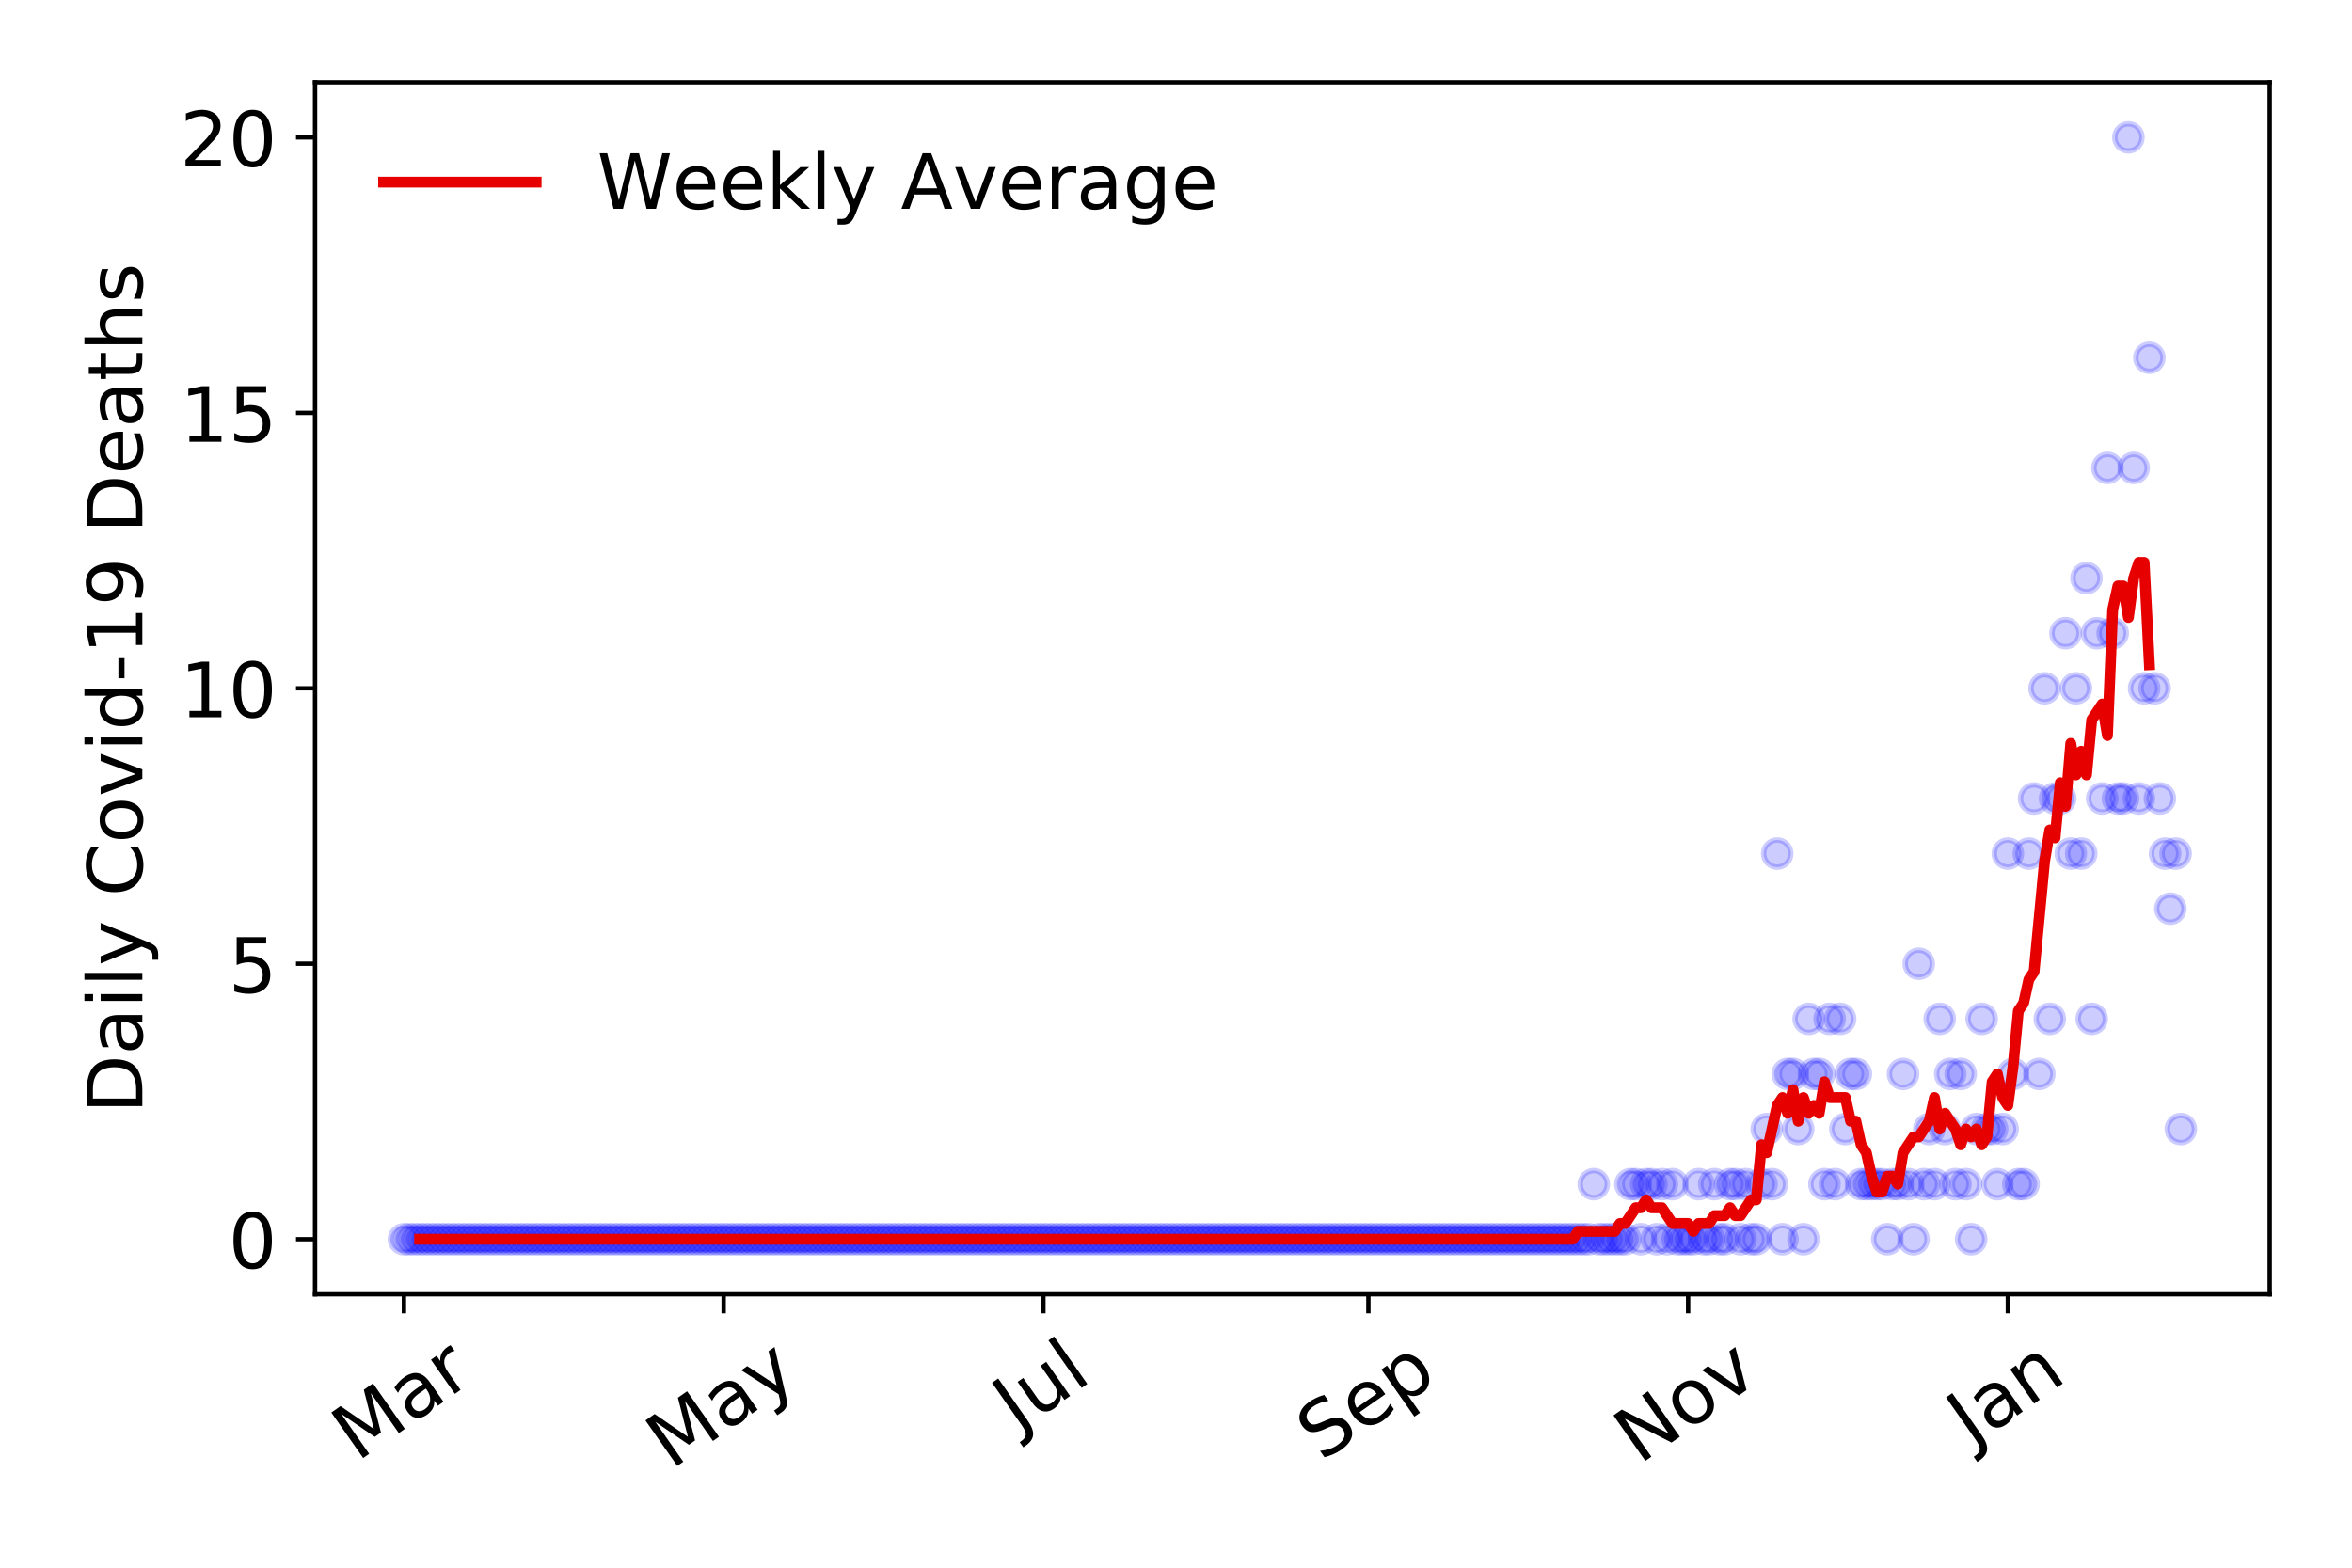 <?xml version="1.0" encoding="utf-8" standalone="no"?>
<!DOCTYPE svg PUBLIC "-//W3C//DTD SVG 1.1//EN"
  "http://www.w3.org/Graphics/SVG/1.1/DTD/svg11.dtd">
<!-- Created with matplotlib (https://matplotlib.org/) -->
<svg height="288pt" version="1.1" viewBox="0 0 432 288" width="432pt" xmlns="http://www.w3.org/2000/svg" xmlns:xlink="http://www.w3.org/1999/xlink">
 <defs>
  <style type="text/css">
*{stroke-linecap:butt;stroke-linejoin:round;}
  </style>
 </defs>
 <g id="figure_1">
  <g id="patch_1">
   <path d="M 0 288 
L 432 288 
L 432 0 
L 0 0 
z
" style="fill:#ffffff;"/>
  </g>
  <g id="axes_1">
   <g id="patch_2">
    <path d="M 57.87 237.778 
L 416.88 237.778 
L 416.88 15.12 
L 57.87 15.12 
z
" style="fill:#ffffff;"/>
   </g>
   <g id="matplotlib.axis_1">
    <g id="xtick_1">
     <g id="line2d_1">
      <defs>
       <path d="M 0 0 
L 0 3.5 
" id="m7d253debf4" style="stroke:#000000;stroke-width:0.8;"/>
      </defs>
      <g>
       <use style="stroke:#000000;stroke-width:0.8;" x="74.189" xlink:href="#m7d253debf4" y="237.778"/>
      </g>
     </g>
     <g id="text_1">
      <!-- Mar -->
      <defs>
       <path d="M 9.812 72.906 
L 24.516 72.906 
L 43.109 23.297 
L 61.812 72.906 
L 76.516 72.906 
L 76.516 0 
L 66.891 0 
L 66.891 64.016 
L 48.094 14.016 
L 38.188 14.016 
L 19.391 64.016 
L 19.391 0 
L 9.812 0 
z
" id="DejaVuSans-77"/>
       <path d="M 34.281 27.484 
Q 23.391 27.484 19.188 25 
Q 14.984 22.516 14.984 16.5 
Q 14.984 11.719 18.141 8.906 
Q 21.297 6.109 26.703 6.109 
Q 34.188 6.109 38.703 11.406 
Q 43.219 16.703 43.219 25.484 
L 43.219 27.484 
z
M 52.203 31.203 
L 52.203 0 
L 43.219 0 
L 43.219 8.297 
Q 40.141 3.328 35.547 0.953 
Q 30.953 -1.422 24.312 -1.422 
Q 15.922 -1.422 10.953 3.297 
Q 6 8.016 6 15.922 
Q 6 25.141 12.172 29.828 
Q 18.359 34.516 30.609 34.516 
L 43.219 34.516 
L 43.219 35.406 
Q 43.219 41.609 39.141 45 
Q 35.062 48.391 27.688 48.391 
Q 23 48.391 18.547 47.266 
Q 14.109 46.141 10.016 43.891 
L 10.016 52.203 
Q 14.938 54.109 19.578 55.047 
Q 24.219 56 28.609 56 
Q 40.484 56 46.344 49.844 
Q 52.203 43.703 52.203 31.203 
z
" id="DejaVuSans-97"/>
       <path d="M 41.109 46.297 
Q 39.594 47.172 37.812 47.578 
Q 36.031 48 33.891 48 
Q 26.266 48 22.188 43.047 
Q 18.109 38.094 18.109 28.812 
L 18.109 0 
L 9.078 0 
L 9.078 54.688 
L 18.109 54.688 
L 18.109 46.188 
Q 20.953 51.172 25.484 53.578 
Q 30.031 56 36.531 56 
Q 37.453 56 38.578 55.875 
Q 39.703 55.766 41.062 55.516 
z
" id="DejaVuSans-114"/>
      </defs>
      <g transform="translate(65.586 268.643)rotate(-35)scale(0.14 -0.14)">
       <use xlink:href="#DejaVuSans-77"/>
       <use x="86.279" xlink:href="#DejaVuSans-97"/>
       <use x="147.559" xlink:href="#DejaVuSans-114"/>
      </g>
     </g>
    </g>
    <g id="xtick_2">
     <g id="line2d_2">
      <g>
       <use style="stroke:#000000;stroke-width:0.8;" x="132.916" xlink:href="#m7d253debf4" y="237.778"/>
      </g>
     </g>
     <g id="text_2">
      <!-- May -->
      <defs>
       <path d="M 32.172 -5.078 
Q 28.375 -14.844 24.75 -17.812 
Q 21.141 -20.797 15.094 -20.797 
L 7.906 -20.797 
L 7.906 -13.281 
L 13.188 -13.281 
Q 16.891 -13.281 18.938 -11.516 
Q 21 -9.766 23.484 -3.219 
L 25.094 0.875 
L 2.984 54.688 
L 12.5 54.688 
L 29.594 11.922 
L 46.688 54.688 
L 56.203 54.688 
z
" id="DejaVuSans-121"/>
      </defs>
      <g transform="translate(123.277 270.094)rotate(-35)scale(0.14 -0.14)">
       <use xlink:href="#DejaVuSans-77"/>
       <use x="86.279" xlink:href="#DejaVuSans-97"/>
       <use x="147.559" xlink:href="#DejaVuSans-121"/>
      </g>
     </g>
    </g>
    <g id="xtick_3">
     <g id="line2d_3">
      <g>
       <use style="stroke:#000000;stroke-width:0.8;" x="191.644" xlink:href="#m7d253debf4" y="237.778"/>
      </g>
     </g>
     <g id="text_3">
      <!-- Jul -->
      <defs>
       <path d="M 9.812 72.906 
L 19.672 72.906 
L 19.672 5.078 
Q 19.672 -8.109 14.672 -14.062 
Q 9.672 -20.016 -1.422 -20.016 
L -5.172 -20.016 
L -5.172 -11.719 
L -2.094 -11.719 
Q 4.438 -11.719 7.125 -8.047 
Q 9.812 -4.391 9.812 5.078 
z
" id="DejaVuSans-74"/>
       <path d="M 8.5 21.578 
L 8.5 54.688 
L 17.484 54.688 
L 17.484 21.922 
Q 17.484 14.156 20.5 10.266 
Q 23.531 6.391 29.594 6.391 
Q 36.859 6.391 41.078 11.031 
Q 45.312 15.672 45.312 23.688 
L 45.312 54.688 
L 54.297 54.688 
L 54.297 0 
L 45.312 0 
L 45.312 8.406 
Q 42.047 3.422 37.719 1 
Q 33.406 -1.422 27.688 -1.422 
Q 18.266 -1.422 13.375 4.438 
Q 8.5 10.297 8.5 21.578 
z
M 31.109 56 
z
" id="DejaVuSans-117"/>
       <path d="M 9.422 75.984 
L 18.406 75.984 
L 18.406 0 
L 9.422 0 
z
" id="DejaVuSans-108"/>
      </defs>
      <g transform="translate(186.942 263.181)rotate(-35)scale(0.14 -0.14)">
       <use xlink:href="#DejaVuSans-74"/>
       <use x="29.492" xlink:href="#DejaVuSans-117"/>
       <use x="92.871" xlink:href="#DejaVuSans-108"/>
      </g>
     </g>
    </g>
    <g id="xtick_4">
     <g id="line2d_4">
      <g>
       <use style="stroke:#000000;stroke-width:0.8;" x="251.335" xlink:href="#m7d253debf4" y="237.778"/>
      </g>
     </g>
     <g id="text_4">
      <!-- Sep -->
      <defs>
       <path d="M 53.516 70.516 
L 53.516 60.891 
Q 47.906 63.578 42.922 64.891 
Q 37.938 66.219 33.297 66.219 
Q 25.25 66.219 20.875 63.094 
Q 16.5 59.969 16.5 54.203 
Q 16.5 49.359 19.406 46.891 
Q 22.312 44.438 30.422 42.922 
L 36.375 41.703 
Q 47.406 39.594 52.656 34.297 
Q 57.906 29 57.906 20.125 
Q 57.906 9.516 50.797 4.047 
Q 43.703 -1.422 29.984 -1.422 
Q 24.812 -1.422 18.969 -0.25 
Q 13.141 0.922 6.891 3.219 
L 6.891 13.375 
Q 12.891 10.016 18.656 8.297 
Q 24.422 6.594 29.984 6.594 
Q 38.422 6.594 43.016 9.906 
Q 47.609 13.234 47.609 19.391 
Q 47.609 24.75 44.312 27.781 
Q 41.016 30.812 33.5 32.328 
L 27.484 33.5 
Q 16.453 35.688 11.516 40.375 
Q 6.594 45.062 6.594 53.422 
Q 6.594 63.094 13.406 68.656 
Q 20.219 74.219 32.172 74.219 
Q 37.312 74.219 42.625 73.281 
Q 47.953 72.359 53.516 70.516 
z
" id="DejaVuSans-83"/>
       <path d="M 56.203 29.594 
L 56.203 25.203 
L 14.891 25.203 
Q 15.484 15.922 20.484 11.062 
Q 25.484 6.203 34.422 6.203 
Q 39.594 6.203 44.453 7.469 
Q 49.312 8.734 54.109 11.281 
L 54.109 2.781 
Q 49.266 0.734 44.188 -0.344 
Q 39.109 -1.422 33.891 -1.422 
Q 20.797 -1.422 13.156 6.188 
Q 5.516 13.812 5.516 26.812 
Q 5.516 40.234 12.766 48.109 
Q 20.016 56 32.328 56 
Q 43.359 56 49.781 48.891 
Q 56.203 41.797 56.203 29.594 
z
M 47.219 32.234 
Q 47.125 39.594 43.094 43.984 
Q 39.062 48.391 32.422 48.391 
Q 24.906 48.391 20.391 44.141 
Q 15.875 39.891 15.188 32.172 
z
" id="DejaVuSans-101"/>
       <path d="M 18.109 8.203 
L 18.109 -20.797 
L 9.078 -20.797 
L 9.078 54.688 
L 18.109 54.688 
L 18.109 46.391 
Q 20.953 51.266 25.266 53.625 
Q 29.594 56 35.594 56 
Q 45.562 56 51.781 48.094 
Q 58.016 40.188 58.016 27.297 
Q 58.016 14.406 51.781 6.484 
Q 45.562 -1.422 35.594 -1.422 
Q 29.594 -1.422 25.266 0.953 
Q 20.953 3.328 18.109 8.203 
z
M 48.688 27.297 
Q 48.688 37.203 44.609 42.844 
Q 40.531 48.484 33.406 48.484 
Q 26.266 48.484 22.188 42.844 
Q 18.109 37.203 18.109 27.297 
Q 18.109 17.391 22.188 11.75 
Q 26.266 6.109 33.406 6.109 
Q 40.531 6.109 44.609 11.75 
Q 48.688 17.391 48.688 27.297 
z
" id="DejaVuSans-112"/>
      </defs>
      <g transform="translate(242.742 268.629)rotate(-35)scale(0.14 -0.14)">
       <use xlink:href="#DejaVuSans-83"/>
       <use x="63.477" xlink:href="#DejaVuSans-101"/>
       <use x="125" xlink:href="#DejaVuSans-112"/>
      </g>
     </g>
    </g>
    <g id="xtick_5">
     <g id="line2d_5">
      <g>
       <use style="stroke:#000000;stroke-width:0.8;" x="310.063" xlink:href="#m7d253debf4" y="237.778"/>
      </g>
     </g>
     <g id="text_5">
      <!-- Nov -->
      <defs>
       <path d="M 9.812 72.906 
L 23.094 72.906 
L 55.422 11.922 
L 55.422 72.906 
L 64.984 72.906 
L 64.984 0 
L 51.703 0 
L 19.391 60.984 
L 19.391 0 
L 9.812 0 
z
" id="DejaVuSans-78"/>
       <path d="M 30.609 48.391 
Q 23.391 48.391 19.188 42.75 
Q 14.984 37.109 14.984 27.297 
Q 14.984 17.484 19.156 11.844 
Q 23.344 6.203 30.609 6.203 
Q 37.797 6.203 41.984 11.859 
Q 46.188 17.531 46.188 27.297 
Q 46.188 37.016 41.984 42.703 
Q 37.797 48.391 30.609 48.391 
z
M 30.609 56 
Q 42.328 56 49.016 48.375 
Q 55.719 40.766 55.719 27.297 
Q 55.719 13.875 49.016 6.219 
Q 42.328 -1.422 30.609 -1.422 
Q 18.844 -1.422 12.172 6.219 
Q 5.516 13.875 5.516 27.297 
Q 5.516 40.766 12.172 48.375 
Q 18.844 56 30.609 56 
z
" id="DejaVuSans-111"/>
       <path d="M 2.984 54.688 
L 12.5 54.688 
L 29.594 8.797 
L 46.688 54.688 
L 56.203 54.688 
L 35.688 0 
L 23.484 0 
z
" id="DejaVuSans-118"/>
      </defs>
      <g transform="translate(301.086 269.166)rotate(-35)scale(0.14 -0.14)">
       <use xlink:href="#DejaVuSans-78"/>
       <use x="74.805" xlink:href="#DejaVuSans-111"/>
       <use x="135.986" xlink:href="#DejaVuSans-118"/>
      </g>
     </g>
    </g>
    <g id="xtick_6">
     <g id="line2d_6">
      <g>
       <use style="stroke:#000000;stroke-width:0.8;" x="368.791" xlink:href="#m7d253debf4" y="237.778"/>
      </g>
     </g>
     <g id="text_6">
      <!-- Jan -->
      <defs>
       <path d="M 54.891 33.016 
L 54.891 0 
L 45.906 0 
L 45.906 32.719 
Q 45.906 40.484 42.875 44.328 
Q 39.844 48.188 33.797 48.188 
Q 26.516 48.188 22.312 43.547 
Q 18.109 38.922 18.109 30.906 
L 18.109 0 
L 9.078 0 
L 9.078 54.688 
L 18.109 54.688 
L 18.109 46.188 
Q 21.344 51.125 25.703 53.562 
Q 30.078 56 35.797 56 
Q 45.219 56 50.047 50.172 
Q 54.891 44.344 54.891 33.016 
z
" id="DejaVuSans-110"/>
      </defs>
      <g transform="translate(362.167 265.871)rotate(-35)scale(0.14 -0.14)">
       <use xlink:href="#DejaVuSans-74"/>
       <use x="29.492" xlink:href="#DejaVuSans-97"/>
       <use x="90.771" xlink:href="#DejaVuSans-110"/>
      </g>
     </g>
    </g>
   </g>
   <g id="matplotlib.axis_2">
    <g id="ytick_1">
     <g id="line2d_7">
      <defs>
       <path d="M 0 0 
L -3.5 0 
" id="md4d663b319" style="stroke:#000000;stroke-width:0.8;"/>
      </defs>
      <g>
       <use style="stroke:#000000;stroke-width:0.8;" x="57.87" xlink:href="#md4d663b319" y="227.657"/>
      </g>
     </g>
     <g id="text_7">
      <!-- 0 -->
      <defs>
       <path d="M 31.781 66.406 
Q 24.172 66.406 20.328 58.906 
Q 16.5 51.422 16.5 36.375 
Q 16.5 21.391 20.328 13.891 
Q 24.172 6.391 31.781 6.391 
Q 39.453 6.391 43.281 13.891 
Q 47.125 21.391 47.125 36.375 
Q 47.125 51.422 43.281 58.906 
Q 39.453 66.406 31.781 66.406 
z
M 31.781 74.219 
Q 44.047 74.219 50.516 64.516 
Q 56.984 54.828 56.984 36.375 
Q 56.984 17.969 50.516 8.266 
Q 44.047 -1.422 31.781 -1.422 
Q 19.531 -1.422 13.062 8.266 
Q 6.594 17.969 6.594 36.375 
Q 6.594 54.828 13.062 64.516 
Q 19.531 74.219 31.781 74.219 
z
" id="DejaVuSans-48"/>
      </defs>
      <g transform="translate(41.962 232.976)scale(0.14 -0.14)">
       <use xlink:href="#DejaVuSans-48"/>
      </g>
     </g>
    </g>
    <g id="ytick_2">
     <g id="line2d_8">
      <g>
       <use style="stroke:#000000;stroke-width:0.8;" x="57.87" xlink:href="#md4d663b319" y="177.053"/>
      </g>
     </g>
     <g id="text_8">
      <!-- 5 -->
      <defs>
       <path d="M 10.797 72.906 
L 49.516 72.906 
L 49.516 64.594 
L 19.828 64.594 
L 19.828 46.734 
Q 21.969 47.469 24.109 47.828 
Q 26.266 48.188 28.422 48.188 
Q 40.625 48.188 47.75 41.5 
Q 54.891 34.812 54.891 23.391 
Q 54.891 11.625 47.562 5.094 
Q 40.234 -1.422 26.906 -1.422 
Q 22.312 -1.422 17.547 -0.641 
Q 12.797 0.141 7.719 1.703 
L 7.719 11.625 
Q 12.109 9.234 16.797 8.062 
Q 21.484 6.891 26.703 6.891 
Q 35.156 6.891 40.078 11.328 
Q 45.016 15.766 45.016 23.391 
Q 45.016 31 40.078 35.438 
Q 35.156 39.891 26.703 39.891 
Q 22.75 39.891 18.812 39.016 
Q 14.891 38.141 10.797 36.281 
z
" id="DejaVuSans-53"/>
      </defs>
      <g transform="translate(41.962 182.372)scale(0.14 -0.14)">
       <use xlink:href="#DejaVuSans-53"/>
      </g>
     </g>
    </g>
    <g id="ytick_3">
     <g id="line2d_9">
      <g>
       <use style="stroke:#000000;stroke-width:0.8;" x="57.87" xlink:href="#md4d663b319" y="126.449"/>
      </g>
     </g>
     <g id="text_9">
      <!-- 10 -->
      <defs>
       <path d="M 12.406 8.297 
L 28.516 8.297 
L 28.516 63.922 
L 10.984 60.406 
L 10.984 69.391 
L 28.422 72.906 
L 38.281 72.906 
L 38.281 8.297 
L 54.391 8.297 
L 54.391 0 
L 12.406 0 
z
" id="DejaVuSans-49"/>
      </defs>
      <g transform="translate(33.055 131.768)scale(0.14 -0.14)">
       <use xlink:href="#DejaVuSans-49"/>
       <use x="63.623" xlink:href="#DejaVuSans-48"/>
      </g>
     </g>
    </g>
    <g id="ytick_4">
     <g id="line2d_10">
      <g>
       <use style="stroke:#000000;stroke-width:0.8;" x="57.87" xlink:href="#md4d663b319" y="75.845"/>
      </g>
     </g>
     <g id="text_10">
      <!-- 15 -->
      <g transform="translate(33.055 81.164)scale(0.14 -0.14)">
       <use xlink:href="#DejaVuSans-49"/>
       <use x="63.623" xlink:href="#DejaVuSans-53"/>
      </g>
     </g>
    </g>
    <g id="ytick_5">
     <g id="line2d_11">
      <g>
       <use style="stroke:#000000;stroke-width:0.8;" x="57.87" xlink:href="#md4d663b319" y="25.241"/>
      </g>
     </g>
     <g id="text_11">
      <!-- 20 -->
      <defs>
       <path d="M 19.188 8.297 
L 53.609 8.297 
L 53.609 0 
L 7.328 0 
L 7.328 8.297 
Q 12.938 14.109 22.625 23.891 
Q 32.328 33.688 34.812 36.531 
Q 39.547 41.844 41.422 45.531 
Q 43.312 49.219 43.312 52.781 
Q 43.312 58.594 39.234 62.25 
Q 35.156 65.922 28.609 65.922 
Q 23.969 65.922 18.812 64.312 
Q 13.672 62.703 7.812 59.422 
L 7.812 69.391 
Q 13.766 71.781 18.938 73 
Q 24.125 74.219 28.422 74.219 
Q 39.75 74.219 46.484 68.547 
Q 53.219 62.891 53.219 53.422 
Q 53.219 48.922 51.531 44.891 
Q 49.859 40.875 45.406 35.406 
Q 44.188 33.984 37.641 27.219 
Q 31.109 20.453 19.188 8.297 
z
" id="DejaVuSans-50"/>
      </defs>
      <g transform="translate(33.055 30.56)scale(0.14 -0.14)">
       <use xlink:href="#DejaVuSans-50"/>
       <use x="63.623" xlink:href="#DejaVuSans-48"/>
      </g>
     </g>
    </g>
    <g id="text_12">
     <!-- Daily Covid-19 Deaths -->
     <defs>
      <path d="M 19.672 64.797 
L 19.672 8.109 
L 31.594 8.109 
Q 46.688 8.109 53.688 14.938 
Q 60.688 21.781 60.688 36.531 
Q 60.688 51.172 53.688 57.984 
Q 46.688 64.797 31.594 64.797 
z
M 9.812 72.906 
L 30.078 72.906 
Q 51.266 72.906 61.172 64.094 
Q 71.094 55.281 71.094 36.531 
Q 71.094 17.672 61.125 8.828 
Q 51.172 0 30.078 0 
L 9.812 0 
z
" id="DejaVuSans-68"/>
      <path d="M 9.422 54.688 
L 18.406 54.688 
L 18.406 0 
L 9.422 0 
z
M 9.422 75.984 
L 18.406 75.984 
L 18.406 64.594 
L 9.422 64.594 
z
" id="DejaVuSans-105"/>
      <path id="DejaVuSans-32"/>
      <path d="M 64.406 67.281 
L 64.406 56.891 
Q 59.422 61.531 53.781 63.812 
Q 48.141 66.109 41.797 66.109 
Q 29.297 66.109 22.656 58.469 
Q 16.016 50.828 16.016 36.375 
Q 16.016 21.969 22.656 14.328 
Q 29.297 6.688 41.797 6.688 
Q 48.141 6.688 53.781 8.984 
Q 59.422 11.281 64.406 15.922 
L 64.406 5.609 
Q 59.234 2.094 53.438 0.328 
Q 47.656 -1.422 41.219 -1.422 
Q 24.656 -1.422 15.125 8.703 
Q 5.609 18.844 5.609 36.375 
Q 5.609 53.953 15.125 64.078 
Q 24.656 74.219 41.219 74.219 
Q 47.75 74.219 53.531 72.484 
Q 59.328 70.75 64.406 67.281 
z
" id="DejaVuSans-67"/>
      <path d="M 45.406 46.391 
L 45.406 75.984 
L 54.391 75.984 
L 54.391 0 
L 45.406 0 
L 45.406 8.203 
Q 42.578 3.328 38.25 0.953 
Q 33.938 -1.422 27.875 -1.422 
Q 17.969 -1.422 11.734 6.484 
Q 5.516 14.406 5.516 27.297 
Q 5.516 40.188 11.734 48.094 
Q 17.969 56 27.875 56 
Q 33.938 56 38.25 53.625 
Q 42.578 51.266 45.406 46.391 
z
M 14.797 27.297 
Q 14.797 17.391 18.875 11.75 
Q 22.953 6.109 30.078 6.109 
Q 37.203 6.109 41.297 11.75 
Q 45.406 17.391 45.406 27.297 
Q 45.406 37.203 41.297 42.844 
Q 37.203 48.484 30.078 48.484 
Q 22.953 48.484 18.875 42.844 
Q 14.797 37.203 14.797 27.297 
z
" id="DejaVuSans-100"/>
      <path d="M 4.891 31.391 
L 31.203 31.391 
L 31.203 23.391 
L 4.891 23.391 
z
" id="DejaVuSans-45"/>
      <path d="M 10.984 1.516 
L 10.984 10.5 
Q 14.703 8.734 18.5 7.812 
Q 22.312 6.891 25.984 6.891 
Q 35.75 6.891 40.891 13.453 
Q 46.047 20.016 46.781 33.406 
Q 43.953 29.203 39.594 26.953 
Q 35.25 24.703 29.984 24.703 
Q 19.047 24.703 12.672 31.312 
Q 6.297 37.938 6.297 49.422 
Q 6.297 60.641 12.938 67.422 
Q 19.578 74.219 30.609 74.219 
Q 43.266 74.219 49.922 64.516 
Q 56.594 54.828 56.594 36.375 
Q 56.594 19.141 48.406 8.859 
Q 40.234 -1.422 26.422 -1.422 
Q 22.703 -1.422 18.891 -0.688 
Q 15.094 0.047 10.984 1.516 
z
M 30.609 32.422 
Q 37.25 32.422 41.125 36.953 
Q 45.016 41.5 45.016 49.422 
Q 45.016 57.281 41.125 61.844 
Q 37.25 66.406 30.609 66.406 
Q 23.969 66.406 20.094 61.844 
Q 16.219 57.281 16.219 49.422 
Q 16.219 41.5 20.094 36.953 
Q 23.969 32.422 30.609 32.422 
z
" id="DejaVuSans-57"/>
      <path d="M 18.312 70.219 
L 18.312 54.688 
L 36.812 54.688 
L 36.812 47.703 
L 18.312 47.703 
L 18.312 18.016 
Q 18.312 11.328 20.141 9.422 
Q 21.969 7.516 27.594 7.516 
L 36.812 7.516 
L 36.812 0 
L 27.594 0 
Q 17.188 0 13.234 3.875 
Q 9.281 7.766 9.281 18.016 
L 9.281 47.703 
L 2.688 47.703 
L 2.688 54.688 
L 9.281 54.688 
L 9.281 70.219 
z
" id="DejaVuSans-116"/>
      <path d="M 54.891 33.016 
L 54.891 0 
L 45.906 0 
L 45.906 32.719 
Q 45.906 40.484 42.875 44.328 
Q 39.844 48.188 33.797 48.188 
Q 26.516 48.188 22.312 43.547 
Q 18.109 38.922 18.109 30.906 
L 18.109 0 
L 9.078 0 
L 9.078 75.984 
L 18.109 75.984 
L 18.109 46.188 
Q 21.344 51.125 25.703 53.562 
Q 30.078 56 35.797 56 
Q 45.219 56 50.047 50.172 
Q 54.891 44.344 54.891 33.016 
z
" id="DejaVuSans-104"/>
      <path d="M 44.281 53.078 
L 44.281 44.578 
Q 40.484 46.531 36.375 47.5 
Q 32.281 48.484 27.875 48.484 
Q 21.188 48.484 17.844 46.438 
Q 14.5 44.391 14.5 40.281 
Q 14.5 37.156 16.891 35.375 
Q 19.281 33.594 26.516 31.984 
L 29.594 31.297 
Q 39.156 29.25 43.188 25.516 
Q 47.219 21.781 47.219 15.094 
Q 47.219 7.469 41.188 3.016 
Q 35.156 -1.422 24.609 -1.422 
Q 20.219 -1.422 15.453 -0.562 
Q 10.688 0.297 5.422 2 
L 5.422 11.281 
Q 10.406 8.688 15.234 7.391 
Q 20.062 6.109 24.812 6.109 
Q 31.156 6.109 34.562 8.281 
Q 37.984 10.453 37.984 14.406 
Q 37.984 18.062 35.516 20.016 
Q 33.062 21.969 24.703 23.781 
L 21.578 24.516 
Q 13.234 26.266 9.516 29.906 
Q 5.812 33.547 5.812 39.891 
Q 5.812 47.609 11.281 51.797 
Q 16.75 56 26.812 56 
Q 31.781 56 36.172 55.266 
Q 40.578 54.547 44.281 53.078 
z
" id="DejaVuSans-115"/>
     </defs>
     <g transform="translate(26.143 204.56)rotate(-90)scale(0.14 -0.14)">
      <use xlink:href="#DejaVuSans-68"/>
      <use x="77.002" xlink:href="#DejaVuSans-97"/>
      <use x="138.281" xlink:href="#DejaVuSans-105"/>
      <use x="166.064" xlink:href="#DejaVuSans-108"/>
      <use x="193.848" xlink:href="#DejaVuSans-121"/>
      <use x="253.027" xlink:href="#DejaVuSans-32"/>
      <use x="284.814" xlink:href="#DejaVuSans-67"/>
      <use x="354.639" xlink:href="#DejaVuSans-111"/>
      <use x="415.82" xlink:href="#DejaVuSans-118"/>
      <use x="475" xlink:href="#DejaVuSans-105"/>
      <use x="502.783" xlink:href="#DejaVuSans-100"/>
      <use x="566.26" xlink:href="#DejaVuSans-45"/>
      <use x="602.344" xlink:href="#DejaVuSans-49"/>
      <use x="665.967" xlink:href="#DejaVuSans-57"/>
      <use x="729.59" xlink:href="#DejaVuSans-32"/>
      <use x="761.377" xlink:href="#DejaVuSans-68"/>
      <use x="838.379" xlink:href="#DejaVuSans-101"/>
      <use x="899.902" xlink:href="#DejaVuSans-97"/>
      <use x="961.182" xlink:href="#DejaVuSans-116"/>
      <use x="1000.391" xlink:href="#DejaVuSans-104"/>
      <use x="1063.77" xlink:href="#DejaVuSans-115"/>
     </g>
    </g>
   </g>
   <g id="line2d_12">
    <defs>
     <path d="M 0 2.5 
C 0.663 2.5 1.299 2.237 1.768 1.768 
C 2.237 1.299 2.5 0.663 2.5 0 
C 2.5 -0.663 2.237 -1.299 1.768 -1.768 
C 1.299 -2.237 0.663 -2.5 0 -2.5 
C -0.663 -2.5 -1.299 -2.237 -1.768 -1.768 
C -2.237 -1.299 -2.5 -0.663 -2.5 0 
C -2.5 0.663 -2.237 1.299 -1.768 1.768 
C -1.299 2.237 -0.663 2.5 0 2.5 
z
" id="m1865bc8023" style="stroke:#0000ff;stroke-opacity:0.2;"/>
    </defs>
    <g clip-path="url(#p364d4b03bb)">
     <use style="fill:#0000ff;fill-opacity:0.2;stroke:#0000ff;stroke-opacity:0.2;" x="74.189" xlink:href="#m1865bc8023" y="227.657"/>
     <use style="fill:#0000ff;fill-opacity:0.2;stroke:#0000ff;stroke-opacity:0.2;" x="75.151" xlink:href="#m1865bc8023" y="227.657"/>
     <use style="fill:#0000ff;fill-opacity:0.2;stroke:#0000ff;stroke-opacity:0.2;" x="76.114" xlink:href="#m1865bc8023" y="227.657"/>
     <use style="fill:#0000ff;fill-opacity:0.2;stroke:#0000ff;stroke-opacity:0.2;" x="77.077" xlink:href="#m1865bc8023" y="227.657"/>
     <use style="fill:#0000ff;fill-opacity:0.2;stroke:#0000ff;stroke-opacity:0.2;" x="78.04" xlink:href="#m1865bc8023" y="227.657"/>
     <use style="fill:#0000ff;fill-opacity:0.2;stroke:#0000ff;stroke-opacity:0.2;" x="79.002" xlink:href="#m1865bc8023" y="227.657"/>
     <use style="fill:#0000ff;fill-opacity:0.2;stroke:#0000ff;stroke-opacity:0.2;" x="79.965" xlink:href="#m1865bc8023" y="227.657"/>
     <use style="fill:#0000ff;fill-opacity:0.2;stroke:#0000ff;stroke-opacity:0.2;" x="80.928" xlink:href="#m1865bc8023" y="227.657"/>
     <use style="fill:#0000ff;fill-opacity:0.2;stroke:#0000ff;stroke-opacity:0.2;" x="81.891" xlink:href="#m1865bc8023" y="227.657"/>
     <use style="fill:#0000ff;fill-opacity:0.2;stroke:#0000ff;stroke-opacity:0.2;" x="82.853" xlink:href="#m1865bc8023" y="227.657"/>
     <use style="fill:#0000ff;fill-opacity:0.2;stroke:#0000ff;stroke-opacity:0.2;" x="83.816" xlink:href="#m1865bc8023" y="227.657"/>
     <use style="fill:#0000ff;fill-opacity:0.2;stroke:#0000ff;stroke-opacity:0.2;" x="84.779" xlink:href="#m1865bc8023" y="227.657"/>
     <use style="fill:#0000ff;fill-opacity:0.2;stroke:#0000ff;stroke-opacity:0.2;" x="85.742" xlink:href="#m1865bc8023" y="227.657"/>
     <use style="fill:#0000ff;fill-opacity:0.2;stroke:#0000ff;stroke-opacity:0.2;" x="86.704" xlink:href="#m1865bc8023" y="227.657"/>
     <use style="fill:#0000ff;fill-opacity:0.2;stroke:#0000ff;stroke-opacity:0.2;" x="87.667" xlink:href="#m1865bc8023" y="227.657"/>
     <use style="fill:#0000ff;fill-opacity:0.2;stroke:#0000ff;stroke-opacity:0.2;" x="88.63" xlink:href="#m1865bc8023" y="227.657"/>
     <use style="fill:#0000ff;fill-opacity:0.2;stroke:#0000ff;stroke-opacity:0.2;" x="89.593" xlink:href="#m1865bc8023" y="227.657"/>
     <use style="fill:#0000ff;fill-opacity:0.2;stroke:#0000ff;stroke-opacity:0.2;" x="90.555" xlink:href="#m1865bc8023" y="227.657"/>
     <use style="fill:#0000ff;fill-opacity:0.2;stroke:#0000ff;stroke-opacity:0.2;" x="91.518" xlink:href="#m1865bc8023" y="227.657"/>
     <use style="fill:#0000ff;fill-opacity:0.2;stroke:#0000ff;stroke-opacity:0.2;" x="92.481" xlink:href="#m1865bc8023" y="227.657"/>
     <use style="fill:#0000ff;fill-opacity:0.2;stroke:#0000ff;stroke-opacity:0.2;" x="93.444" xlink:href="#m1865bc8023" y="227.657"/>
     <use style="fill:#0000ff;fill-opacity:0.2;stroke:#0000ff;stroke-opacity:0.2;" x="94.406" xlink:href="#m1865bc8023" y="227.657"/>
     <use style="fill:#0000ff;fill-opacity:0.2;stroke:#0000ff;stroke-opacity:0.2;" x="95.369" xlink:href="#m1865bc8023" y="227.657"/>
     <use style="fill:#0000ff;fill-opacity:0.2;stroke:#0000ff;stroke-opacity:0.2;" x="96.332" xlink:href="#m1865bc8023" y="227.657"/>
     <use style="fill:#0000ff;fill-opacity:0.2;stroke:#0000ff;stroke-opacity:0.2;" x="97.295" xlink:href="#m1865bc8023" y="227.657"/>
     <use style="fill:#0000ff;fill-opacity:0.2;stroke:#0000ff;stroke-opacity:0.2;" x="98.257" xlink:href="#m1865bc8023" y="227.657"/>
     <use style="fill:#0000ff;fill-opacity:0.2;stroke:#0000ff;stroke-opacity:0.2;" x="99.22" xlink:href="#m1865bc8023" y="227.657"/>
     <use style="fill:#0000ff;fill-opacity:0.2;stroke:#0000ff;stroke-opacity:0.2;" x="100.183" xlink:href="#m1865bc8023" y="227.657"/>
     <use style="fill:#0000ff;fill-opacity:0.2;stroke:#0000ff;stroke-opacity:0.2;" x="101.146" xlink:href="#m1865bc8023" y="227.657"/>
     <use style="fill:#0000ff;fill-opacity:0.2;stroke:#0000ff;stroke-opacity:0.2;" x="102.108" xlink:href="#m1865bc8023" y="227.657"/>
     <use style="fill:#0000ff;fill-opacity:0.2;stroke:#0000ff;stroke-opacity:0.2;" x="103.071" xlink:href="#m1865bc8023" y="227.657"/>
     <use style="fill:#0000ff;fill-opacity:0.2;stroke:#0000ff;stroke-opacity:0.2;" x="104.034" xlink:href="#m1865bc8023" y="227.657"/>
     <use style="fill:#0000ff;fill-opacity:0.2;stroke:#0000ff;stroke-opacity:0.2;" x="104.997" xlink:href="#m1865bc8023" y="227.657"/>
     <use style="fill:#0000ff;fill-opacity:0.2;stroke:#0000ff;stroke-opacity:0.2;" x="105.959" xlink:href="#m1865bc8023" y="227.657"/>
     <use style="fill:#0000ff;fill-opacity:0.2;stroke:#0000ff;stroke-opacity:0.2;" x="106.922" xlink:href="#m1865bc8023" y="227.657"/>
     <use style="fill:#0000ff;fill-opacity:0.2;stroke:#0000ff;stroke-opacity:0.2;" x="107.885" xlink:href="#m1865bc8023" y="227.657"/>
     <use style="fill:#0000ff;fill-opacity:0.2;stroke:#0000ff;stroke-opacity:0.2;" x="108.848" xlink:href="#m1865bc8023" y="227.657"/>
     <use style="fill:#0000ff;fill-opacity:0.2;stroke:#0000ff;stroke-opacity:0.2;" x="109.81" xlink:href="#m1865bc8023" y="227.657"/>
     <use style="fill:#0000ff;fill-opacity:0.2;stroke:#0000ff;stroke-opacity:0.2;" x="110.773" xlink:href="#m1865bc8023" y="227.657"/>
     <use style="fill:#0000ff;fill-opacity:0.2;stroke:#0000ff;stroke-opacity:0.2;" x="111.736" xlink:href="#m1865bc8023" y="227.657"/>
     <use style="fill:#0000ff;fill-opacity:0.2;stroke:#0000ff;stroke-opacity:0.2;" x="112.699" xlink:href="#m1865bc8023" y="227.657"/>
     <use style="fill:#0000ff;fill-opacity:0.2;stroke:#0000ff;stroke-opacity:0.2;" x="113.661" xlink:href="#m1865bc8023" y="227.657"/>
     <use style="fill:#0000ff;fill-opacity:0.2;stroke:#0000ff;stroke-opacity:0.2;" x="114.624" xlink:href="#m1865bc8023" y="227.657"/>
     <use style="fill:#0000ff;fill-opacity:0.2;stroke:#0000ff;stroke-opacity:0.2;" x="115.587" xlink:href="#m1865bc8023" y="227.657"/>
     <use style="fill:#0000ff;fill-opacity:0.2;stroke:#0000ff;stroke-opacity:0.2;" x="116.55" xlink:href="#m1865bc8023" y="227.657"/>
     <use style="fill:#0000ff;fill-opacity:0.2;stroke:#0000ff;stroke-opacity:0.2;" x="117.512" xlink:href="#m1865bc8023" y="227.657"/>
     <use style="fill:#0000ff;fill-opacity:0.2;stroke:#0000ff;stroke-opacity:0.2;" x="118.475" xlink:href="#m1865bc8023" y="227.657"/>
     <use style="fill:#0000ff;fill-opacity:0.2;stroke:#0000ff;stroke-opacity:0.2;" x="119.438" xlink:href="#m1865bc8023" y="227.657"/>
     <use style="fill:#0000ff;fill-opacity:0.2;stroke:#0000ff;stroke-opacity:0.2;" x="120.401" xlink:href="#m1865bc8023" y="227.657"/>
     <use style="fill:#0000ff;fill-opacity:0.2;stroke:#0000ff;stroke-opacity:0.2;" x="121.363" xlink:href="#m1865bc8023" y="227.657"/>
     <use style="fill:#0000ff;fill-opacity:0.2;stroke:#0000ff;stroke-opacity:0.2;" x="122.326" xlink:href="#m1865bc8023" y="227.657"/>
     <use style="fill:#0000ff;fill-opacity:0.2;stroke:#0000ff;stroke-opacity:0.2;" x="123.289" xlink:href="#m1865bc8023" y="227.657"/>
     <use style="fill:#0000ff;fill-opacity:0.2;stroke:#0000ff;stroke-opacity:0.2;" x="124.252" xlink:href="#m1865bc8023" y="227.657"/>
     <use style="fill:#0000ff;fill-opacity:0.2;stroke:#0000ff;stroke-opacity:0.2;" x="125.214" xlink:href="#m1865bc8023" y="227.657"/>
     <use style="fill:#0000ff;fill-opacity:0.2;stroke:#0000ff;stroke-opacity:0.2;" x="126.177" xlink:href="#m1865bc8023" y="227.657"/>
     <use style="fill:#0000ff;fill-opacity:0.2;stroke:#0000ff;stroke-opacity:0.2;" x="127.14" xlink:href="#m1865bc8023" y="227.657"/>
     <use style="fill:#0000ff;fill-opacity:0.2;stroke:#0000ff;stroke-opacity:0.2;" x="128.103" xlink:href="#m1865bc8023" y="227.657"/>
     <use style="fill:#0000ff;fill-opacity:0.2;stroke:#0000ff;stroke-opacity:0.2;" x="129.065" xlink:href="#m1865bc8023" y="227.657"/>
     <use style="fill:#0000ff;fill-opacity:0.2;stroke:#0000ff;stroke-opacity:0.2;" x="130.028" xlink:href="#m1865bc8023" y="227.657"/>
     <use style="fill:#0000ff;fill-opacity:0.2;stroke:#0000ff;stroke-opacity:0.2;" x="130.991" xlink:href="#m1865bc8023" y="227.657"/>
     <use style="fill:#0000ff;fill-opacity:0.2;stroke:#0000ff;stroke-opacity:0.2;" x="131.954" xlink:href="#m1865bc8023" y="227.657"/>
     <use style="fill:#0000ff;fill-opacity:0.2;stroke:#0000ff;stroke-opacity:0.2;" x="132.916" xlink:href="#m1865bc8023" y="227.657"/>
     <use style="fill:#0000ff;fill-opacity:0.2;stroke:#0000ff;stroke-opacity:0.2;" x="133.879" xlink:href="#m1865bc8023" y="227.657"/>
     <use style="fill:#0000ff;fill-opacity:0.2;stroke:#0000ff;stroke-opacity:0.2;" x="134.842" xlink:href="#m1865bc8023" y="227.657"/>
     <use style="fill:#0000ff;fill-opacity:0.2;stroke:#0000ff;stroke-opacity:0.2;" x="135.805" xlink:href="#m1865bc8023" y="227.657"/>
     <use style="fill:#0000ff;fill-opacity:0.2;stroke:#0000ff;stroke-opacity:0.2;" x="136.767" xlink:href="#m1865bc8023" y="227.657"/>
     <use style="fill:#0000ff;fill-opacity:0.2;stroke:#0000ff;stroke-opacity:0.2;" x="137.73" xlink:href="#m1865bc8023" y="227.657"/>
     <use style="fill:#0000ff;fill-opacity:0.2;stroke:#0000ff;stroke-opacity:0.2;" x="138.693" xlink:href="#m1865bc8023" y="227.657"/>
     <use style="fill:#0000ff;fill-opacity:0.2;stroke:#0000ff;stroke-opacity:0.2;" x="139.656" xlink:href="#m1865bc8023" y="227.657"/>
     <use style="fill:#0000ff;fill-opacity:0.2;stroke:#0000ff;stroke-opacity:0.2;" x="140.618" xlink:href="#m1865bc8023" y="227.657"/>
     <use style="fill:#0000ff;fill-opacity:0.2;stroke:#0000ff;stroke-opacity:0.2;" x="141.581" xlink:href="#m1865bc8023" y="227.657"/>
     <use style="fill:#0000ff;fill-opacity:0.2;stroke:#0000ff;stroke-opacity:0.2;" x="142.544" xlink:href="#m1865bc8023" y="227.657"/>
     <use style="fill:#0000ff;fill-opacity:0.2;stroke:#0000ff;stroke-opacity:0.2;" x="143.507" xlink:href="#m1865bc8023" y="227.657"/>
     <use style="fill:#0000ff;fill-opacity:0.2;stroke:#0000ff;stroke-opacity:0.2;" x="144.469" xlink:href="#m1865bc8023" y="227.657"/>
     <use style="fill:#0000ff;fill-opacity:0.2;stroke:#0000ff;stroke-opacity:0.2;" x="145.432" xlink:href="#m1865bc8023" y="227.657"/>
     <use style="fill:#0000ff;fill-opacity:0.2;stroke:#0000ff;stroke-opacity:0.2;" x="146.395" xlink:href="#m1865bc8023" y="227.657"/>
     <use style="fill:#0000ff;fill-opacity:0.2;stroke:#0000ff;stroke-opacity:0.2;" x="147.358" xlink:href="#m1865bc8023" y="227.657"/>
     <use style="fill:#0000ff;fill-opacity:0.2;stroke:#0000ff;stroke-opacity:0.2;" x="148.32" xlink:href="#m1865bc8023" y="227.657"/>
     <use style="fill:#0000ff;fill-opacity:0.2;stroke:#0000ff;stroke-opacity:0.2;" x="149.283" xlink:href="#m1865bc8023" y="227.657"/>
     <use style="fill:#0000ff;fill-opacity:0.2;stroke:#0000ff;stroke-opacity:0.2;" x="150.246" xlink:href="#m1865bc8023" y="227.657"/>
     <use style="fill:#0000ff;fill-opacity:0.2;stroke:#0000ff;stroke-opacity:0.2;" x="151.209" xlink:href="#m1865bc8023" y="227.657"/>
     <use style="fill:#0000ff;fill-opacity:0.2;stroke:#0000ff;stroke-opacity:0.2;" x="152.172" xlink:href="#m1865bc8023" y="227.657"/>
     <use style="fill:#0000ff;fill-opacity:0.2;stroke:#0000ff;stroke-opacity:0.2;" x="153.134" xlink:href="#m1865bc8023" y="227.657"/>
     <use style="fill:#0000ff;fill-opacity:0.2;stroke:#0000ff;stroke-opacity:0.2;" x="154.097" xlink:href="#m1865bc8023" y="227.657"/>
     <use style="fill:#0000ff;fill-opacity:0.2;stroke:#0000ff;stroke-opacity:0.2;" x="155.06" xlink:href="#m1865bc8023" y="227.657"/>
     <use style="fill:#0000ff;fill-opacity:0.2;stroke:#0000ff;stroke-opacity:0.2;" x="156.023" xlink:href="#m1865bc8023" y="227.657"/>
     <use style="fill:#0000ff;fill-opacity:0.2;stroke:#0000ff;stroke-opacity:0.2;" x="156.985" xlink:href="#m1865bc8023" y="227.657"/>
     <use style="fill:#0000ff;fill-opacity:0.2;stroke:#0000ff;stroke-opacity:0.2;" x="157.948" xlink:href="#m1865bc8023" y="227.657"/>
     <use style="fill:#0000ff;fill-opacity:0.2;stroke:#0000ff;stroke-opacity:0.2;" x="158.911" xlink:href="#m1865bc8023" y="227.657"/>
     <use style="fill:#0000ff;fill-opacity:0.2;stroke:#0000ff;stroke-opacity:0.2;" x="159.874" xlink:href="#m1865bc8023" y="227.657"/>
     <use style="fill:#0000ff;fill-opacity:0.2;stroke:#0000ff;stroke-opacity:0.2;" x="160.836" xlink:href="#m1865bc8023" y="227.657"/>
     <use style="fill:#0000ff;fill-opacity:0.2;stroke:#0000ff;stroke-opacity:0.2;" x="161.799" xlink:href="#m1865bc8023" y="227.657"/>
     <use style="fill:#0000ff;fill-opacity:0.2;stroke:#0000ff;stroke-opacity:0.2;" x="162.762" xlink:href="#m1865bc8023" y="227.657"/>
     <use style="fill:#0000ff;fill-opacity:0.2;stroke:#0000ff;stroke-opacity:0.2;" x="163.725" xlink:href="#m1865bc8023" y="227.657"/>
     <use style="fill:#0000ff;fill-opacity:0.2;stroke:#0000ff;stroke-opacity:0.2;" x="164.687" xlink:href="#m1865bc8023" y="227.657"/>
     <use style="fill:#0000ff;fill-opacity:0.2;stroke:#0000ff;stroke-opacity:0.2;" x="165.65" xlink:href="#m1865bc8023" y="227.657"/>
     <use style="fill:#0000ff;fill-opacity:0.2;stroke:#0000ff;stroke-opacity:0.2;" x="166.613" xlink:href="#m1865bc8023" y="227.657"/>
     <use style="fill:#0000ff;fill-opacity:0.2;stroke:#0000ff;stroke-opacity:0.2;" x="167.576" xlink:href="#m1865bc8023" y="227.657"/>
     <use style="fill:#0000ff;fill-opacity:0.2;stroke:#0000ff;stroke-opacity:0.2;" x="168.538" xlink:href="#m1865bc8023" y="227.657"/>
     <use style="fill:#0000ff;fill-opacity:0.2;stroke:#0000ff;stroke-opacity:0.2;" x="169.501" xlink:href="#m1865bc8023" y="227.657"/>
     <use style="fill:#0000ff;fill-opacity:0.2;stroke:#0000ff;stroke-opacity:0.2;" x="170.464" xlink:href="#m1865bc8023" y="227.657"/>
     <use style="fill:#0000ff;fill-opacity:0.2;stroke:#0000ff;stroke-opacity:0.2;" x="171.427" xlink:href="#m1865bc8023" y="227.657"/>
     <use style="fill:#0000ff;fill-opacity:0.2;stroke:#0000ff;stroke-opacity:0.2;" x="172.389" xlink:href="#m1865bc8023" y="227.657"/>
     <use style="fill:#0000ff;fill-opacity:0.2;stroke:#0000ff;stroke-opacity:0.2;" x="173.352" xlink:href="#m1865bc8023" y="227.657"/>
     <use style="fill:#0000ff;fill-opacity:0.2;stroke:#0000ff;stroke-opacity:0.2;" x="174.315" xlink:href="#m1865bc8023" y="227.657"/>
     <use style="fill:#0000ff;fill-opacity:0.2;stroke:#0000ff;stroke-opacity:0.2;" x="175.278" xlink:href="#m1865bc8023" y="227.657"/>
     <use style="fill:#0000ff;fill-opacity:0.2;stroke:#0000ff;stroke-opacity:0.2;" x="176.24" xlink:href="#m1865bc8023" y="227.657"/>
     <use style="fill:#0000ff;fill-opacity:0.2;stroke:#0000ff;stroke-opacity:0.2;" x="177.203" xlink:href="#m1865bc8023" y="227.657"/>
     <use style="fill:#0000ff;fill-opacity:0.2;stroke:#0000ff;stroke-opacity:0.2;" x="178.166" xlink:href="#m1865bc8023" y="227.657"/>
     <use style="fill:#0000ff;fill-opacity:0.2;stroke:#0000ff;stroke-opacity:0.2;" x="179.129" xlink:href="#m1865bc8023" y="227.657"/>
     <use style="fill:#0000ff;fill-opacity:0.2;stroke:#0000ff;stroke-opacity:0.2;" x="180.091" xlink:href="#m1865bc8023" y="227.657"/>
     <use style="fill:#0000ff;fill-opacity:0.2;stroke:#0000ff;stroke-opacity:0.2;" x="181.054" xlink:href="#m1865bc8023" y="227.657"/>
     <use style="fill:#0000ff;fill-opacity:0.2;stroke:#0000ff;stroke-opacity:0.2;" x="182.017" xlink:href="#m1865bc8023" y="227.657"/>
     <use style="fill:#0000ff;fill-opacity:0.2;stroke:#0000ff;stroke-opacity:0.2;" x="182.98" xlink:href="#m1865bc8023" y="227.657"/>
     <use style="fill:#0000ff;fill-opacity:0.2;stroke:#0000ff;stroke-opacity:0.2;" x="183.942" xlink:href="#m1865bc8023" y="227.657"/>
     <use style="fill:#0000ff;fill-opacity:0.2;stroke:#0000ff;stroke-opacity:0.2;" x="184.905" xlink:href="#m1865bc8023" y="227.657"/>
     <use style="fill:#0000ff;fill-opacity:0.2;stroke:#0000ff;stroke-opacity:0.2;" x="185.868" xlink:href="#m1865bc8023" y="227.657"/>
     <use style="fill:#0000ff;fill-opacity:0.2;stroke:#0000ff;stroke-opacity:0.2;" x="186.831" xlink:href="#m1865bc8023" y="227.657"/>
     <use style="fill:#0000ff;fill-opacity:0.2;stroke:#0000ff;stroke-opacity:0.2;" x="187.793" xlink:href="#m1865bc8023" y="227.657"/>
     <use style="fill:#0000ff;fill-opacity:0.2;stroke:#0000ff;stroke-opacity:0.2;" x="188.756" xlink:href="#m1865bc8023" y="227.657"/>
     <use style="fill:#0000ff;fill-opacity:0.2;stroke:#0000ff;stroke-opacity:0.2;" x="189.719" xlink:href="#m1865bc8023" y="227.657"/>
     <use style="fill:#0000ff;fill-opacity:0.2;stroke:#0000ff;stroke-opacity:0.2;" x="190.682" xlink:href="#m1865bc8023" y="227.657"/>
     <use style="fill:#0000ff;fill-opacity:0.2;stroke:#0000ff;stroke-opacity:0.2;" x="191.644" xlink:href="#m1865bc8023" y="227.657"/>
     <use style="fill:#0000ff;fill-opacity:0.2;stroke:#0000ff;stroke-opacity:0.2;" x="192.607" xlink:href="#m1865bc8023" y="227.657"/>
     <use style="fill:#0000ff;fill-opacity:0.2;stroke:#0000ff;stroke-opacity:0.2;" x="193.57" xlink:href="#m1865bc8023" y="227.657"/>
     <use style="fill:#0000ff;fill-opacity:0.2;stroke:#0000ff;stroke-opacity:0.2;" x="194.533" xlink:href="#m1865bc8023" y="227.657"/>
     <use style="fill:#0000ff;fill-opacity:0.2;stroke:#0000ff;stroke-opacity:0.2;" x="195.495" xlink:href="#m1865bc8023" y="227.657"/>
     <use style="fill:#0000ff;fill-opacity:0.2;stroke:#0000ff;stroke-opacity:0.2;" x="196.458" xlink:href="#m1865bc8023" y="227.657"/>
     <use style="fill:#0000ff;fill-opacity:0.2;stroke:#0000ff;stroke-opacity:0.2;" x="197.421" xlink:href="#m1865bc8023" y="227.657"/>
     <use style="fill:#0000ff;fill-opacity:0.2;stroke:#0000ff;stroke-opacity:0.2;" x="198.384" xlink:href="#m1865bc8023" y="227.657"/>
     <use style="fill:#0000ff;fill-opacity:0.2;stroke:#0000ff;stroke-opacity:0.2;" x="199.346" xlink:href="#m1865bc8023" y="227.657"/>
     <use style="fill:#0000ff;fill-opacity:0.2;stroke:#0000ff;stroke-opacity:0.2;" x="200.309" xlink:href="#m1865bc8023" y="227.657"/>
     <use style="fill:#0000ff;fill-opacity:0.2;stroke:#0000ff;stroke-opacity:0.2;" x="201.272" xlink:href="#m1865bc8023" y="227.657"/>
     <use style="fill:#0000ff;fill-opacity:0.2;stroke:#0000ff;stroke-opacity:0.2;" x="202.235" xlink:href="#m1865bc8023" y="227.657"/>
     <use style="fill:#0000ff;fill-opacity:0.2;stroke:#0000ff;stroke-opacity:0.2;" x="203.197" xlink:href="#m1865bc8023" y="227.657"/>
     <use style="fill:#0000ff;fill-opacity:0.2;stroke:#0000ff;stroke-opacity:0.2;" x="204.16" xlink:href="#m1865bc8023" y="227.657"/>
     <use style="fill:#0000ff;fill-opacity:0.2;stroke:#0000ff;stroke-opacity:0.2;" x="205.123" xlink:href="#m1865bc8023" y="227.657"/>
     <use style="fill:#0000ff;fill-opacity:0.2;stroke:#0000ff;stroke-opacity:0.2;" x="206.086" xlink:href="#m1865bc8023" y="227.657"/>
     <use style="fill:#0000ff;fill-opacity:0.2;stroke:#0000ff;stroke-opacity:0.2;" x="207.048" xlink:href="#m1865bc8023" y="227.657"/>
     <use style="fill:#0000ff;fill-opacity:0.2;stroke:#0000ff;stroke-opacity:0.2;" x="208.011" xlink:href="#m1865bc8023" y="227.657"/>
     <use style="fill:#0000ff;fill-opacity:0.2;stroke:#0000ff;stroke-opacity:0.2;" x="208.974" xlink:href="#m1865bc8023" y="227.657"/>
     <use style="fill:#0000ff;fill-opacity:0.2;stroke:#0000ff;stroke-opacity:0.2;" x="209.937" xlink:href="#m1865bc8023" y="227.657"/>
     <use style="fill:#0000ff;fill-opacity:0.2;stroke:#0000ff;stroke-opacity:0.2;" x="210.899" xlink:href="#m1865bc8023" y="227.657"/>
     <use style="fill:#0000ff;fill-opacity:0.2;stroke:#0000ff;stroke-opacity:0.2;" x="211.862" xlink:href="#m1865bc8023" y="227.657"/>
     <use style="fill:#0000ff;fill-opacity:0.2;stroke:#0000ff;stroke-opacity:0.2;" x="212.825" xlink:href="#m1865bc8023" y="227.657"/>
     <use style="fill:#0000ff;fill-opacity:0.2;stroke:#0000ff;stroke-opacity:0.2;" x="213.788" xlink:href="#m1865bc8023" y="227.657"/>
     <use style="fill:#0000ff;fill-opacity:0.2;stroke:#0000ff;stroke-opacity:0.2;" x="214.75" xlink:href="#m1865bc8023" y="227.657"/>
     <use style="fill:#0000ff;fill-opacity:0.2;stroke:#0000ff;stroke-opacity:0.2;" x="215.713" xlink:href="#m1865bc8023" y="227.657"/>
     <use style="fill:#0000ff;fill-opacity:0.2;stroke:#0000ff;stroke-opacity:0.2;" x="216.676" xlink:href="#m1865bc8023" y="227.657"/>
     <use style="fill:#0000ff;fill-opacity:0.2;stroke:#0000ff;stroke-opacity:0.2;" x="217.639" xlink:href="#m1865bc8023" y="227.657"/>
     <use style="fill:#0000ff;fill-opacity:0.2;stroke:#0000ff;stroke-opacity:0.2;" x="218.601" xlink:href="#m1865bc8023" y="227.657"/>
     <use style="fill:#0000ff;fill-opacity:0.2;stroke:#0000ff;stroke-opacity:0.2;" x="219.564" xlink:href="#m1865bc8023" y="227.657"/>
     <use style="fill:#0000ff;fill-opacity:0.2;stroke:#0000ff;stroke-opacity:0.2;" x="220.527" xlink:href="#m1865bc8023" y="227.657"/>
     <use style="fill:#0000ff;fill-opacity:0.2;stroke:#0000ff;stroke-opacity:0.2;" x="221.49" xlink:href="#m1865bc8023" y="227.657"/>
     <use style="fill:#0000ff;fill-opacity:0.2;stroke:#0000ff;stroke-opacity:0.2;" x="222.452" xlink:href="#m1865bc8023" y="227.657"/>
     <use style="fill:#0000ff;fill-opacity:0.2;stroke:#0000ff;stroke-opacity:0.2;" x="223.415" xlink:href="#m1865bc8023" y="227.657"/>
     <use style="fill:#0000ff;fill-opacity:0.2;stroke:#0000ff;stroke-opacity:0.2;" x="224.378" xlink:href="#m1865bc8023" y="227.657"/>
     <use style="fill:#0000ff;fill-opacity:0.2;stroke:#0000ff;stroke-opacity:0.2;" x="225.341" xlink:href="#m1865bc8023" y="227.657"/>
     <use style="fill:#0000ff;fill-opacity:0.2;stroke:#0000ff;stroke-opacity:0.2;" x="226.303" xlink:href="#m1865bc8023" y="227.657"/>
     <use style="fill:#0000ff;fill-opacity:0.2;stroke:#0000ff;stroke-opacity:0.2;" x="227.266" xlink:href="#m1865bc8023" y="227.657"/>
     <use style="fill:#0000ff;fill-opacity:0.2;stroke:#0000ff;stroke-opacity:0.2;" x="228.229" xlink:href="#m1865bc8023" y="227.657"/>
     <use style="fill:#0000ff;fill-opacity:0.2;stroke:#0000ff;stroke-opacity:0.2;" x="229.192" xlink:href="#m1865bc8023" y="227.657"/>
     <use style="fill:#0000ff;fill-opacity:0.2;stroke:#0000ff;stroke-opacity:0.2;" x="230.154" xlink:href="#m1865bc8023" y="227.657"/>
     <use style="fill:#0000ff;fill-opacity:0.2;stroke:#0000ff;stroke-opacity:0.2;" x="231.117" xlink:href="#m1865bc8023" y="227.657"/>
     <use style="fill:#0000ff;fill-opacity:0.2;stroke:#0000ff;stroke-opacity:0.2;" x="232.08" xlink:href="#m1865bc8023" y="227.657"/>
     <use style="fill:#0000ff;fill-opacity:0.2;stroke:#0000ff;stroke-opacity:0.2;" x="233.043" xlink:href="#m1865bc8023" y="227.657"/>
     <use style="fill:#0000ff;fill-opacity:0.2;stroke:#0000ff;stroke-opacity:0.2;" x="234.005" xlink:href="#m1865bc8023" y="227.657"/>
     <use style="fill:#0000ff;fill-opacity:0.2;stroke:#0000ff;stroke-opacity:0.2;" x="234.968" xlink:href="#m1865bc8023" y="227.657"/>
     <use style="fill:#0000ff;fill-opacity:0.2;stroke:#0000ff;stroke-opacity:0.2;" x="235.931" xlink:href="#m1865bc8023" y="227.657"/>
     <use style="fill:#0000ff;fill-opacity:0.2;stroke:#0000ff;stroke-opacity:0.2;" x="236.894" xlink:href="#m1865bc8023" y="227.657"/>
     <use style="fill:#0000ff;fill-opacity:0.2;stroke:#0000ff;stroke-opacity:0.2;" x="237.856" xlink:href="#m1865bc8023" y="227.657"/>
     <use style="fill:#0000ff;fill-opacity:0.2;stroke:#0000ff;stroke-opacity:0.2;" x="238.819" xlink:href="#m1865bc8023" y="227.657"/>
     <use style="fill:#0000ff;fill-opacity:0.2;stroke:#0000ff;stroke-opacity:0.2;" x="239.782" xlink:href="#m1865bc8023" y="227.657"/>
     <use style="fill:#0000ff;fill-opacity:0.2;stroke:#0000ff;stroke-opacity:0.2;" x="240.745" xlink:href="#m1865bc8023" y="227.657"/>
     <use style="fill:#0000ff;fill-opacity:0.2;stroke:#0000ff;stroke-opacity:0.2;" x="241.707" xlink:href="#m1865bc8023" y="227.657"/>
     <use style="fill:#0000ff;fill-opacity:0.2;stroke:#0000ff;stroke-opacity:0.2;" x="242.67" xlink:href="#m1865bc8023" y="227.657"/>
     <use style="fill:#0000ff;fill-opacity:0.2;stroke:#0000ff;stroke-opacity:0.2;" x="243.633" xlink:href="#m1865bc8023" y="227.657"/>
     <use style="fill:#0000ff;fill-opacity:0.2;stroke:#0000ff;stroke-opacity:0.2;" x="244.596" xlink:href="#m1865bc8023" y="227.657"/>
     <use style="fill:#0000ff;fill-opacity:0.2;stroke:#0000ff;stroke-opacity:0.2;" x="245.558" xlink:href="#m1865bc8023" y="227.657"/>
     <use style="fill:#0000ff;fill-opacity:0.2;stroke:#0000ff;stroke-opacity:0.2;" x="246.521" xlink:href="#m1865bc8023" y="227.657"/>
     <use style="fill:#0000ff;fill-opacity:0.2;stroke:#0000ff;stroke-opacity:0.2;" x="247.484" xlink:href="#m1865bc8023" y="227.657"/>
     <use style="fill:#0000ff;fill-opacity:0.2;stroke:#0000ff;stroke-opacity:0.2;" x="248.447" xlink:href="#m1865bc8023" y="227.657"/>
     <use style="fill:#0000ff;fill-opacity:0.2;stroke:#0000ff;stroke-opacity:0.2;" x="249.409" xlink:href="#m1865bc8023" y="227.657"/>
     <use style="fill:#0000ff;fill-opacity:0.2;stroke:#0000ff;stroke-opacity:0.2;" x="250.372" xlink:href="#m1865bc8023" y="227.657"/>
     <use style="fill:#0000ff;fill-opacity:0.2;stroke:#0000ff;stroke-opacity:0.2;" x="251.335" xlink:href="#m1865bc8023" y="227.657"/>
     <use style="fill:#0000ff;fill-opacity:0.2;stroke:#0000ff;stroke-opacity:0.2;" x="252.298" xlink:href="#m1865bc8023" y="227.657"/>
     <use style="fill:#0000ff;fill-opacity:0.2;stroke:#0000ff;stroke-opacity:0.2;" x="253.26" xlink:href="#m1865bc8023" y="227.657"/>
     <use style="fill:#0000ff;fill-opacity:0.2;stroke:#0000ff;stroke-opacity:0.2;" x="254.223" xlink:href="#m1865bc8023" y="227.657"/>
     <use style="fill:#0000ff;fill-opacity:0.2;stroke:#0000ff;stroke-opacity:0.2;" x="255.186" xlink:href="#m1865bc8023" y="227.657"/>
     <use style="fill:#0000ff;fill-opacity:0.2;stroke:#0000ff;stroke-opacity:0.2;" x="256.149" xlink:href="#m1865bc8023" y="227.657"/>
     <use style="fill:#0000ff;fill-opacity:0.2;stroke:#0000ff;stroke-opacity:0.2;" x="257.111" xlink:href="#m1865bc8023" y="227.657"/>
     <use style="fill:#0000ff;fill-opacity:0.2;stroke:#0000ff;stroke-opacity:0.2;" x="258.074" xlink:href="#m1865bc8023" y="227.657"/>
     <use style="fill:#0000ff;fill-opacity:0.2;stroke:#0000ff;stroke-opacity:0.2;" x="259.037" xlink:href="#m1865bc8023" y="227.657"/>
     <use style="fill:#0000ff;fill-opacity:0.2;stroke:#0000ff;stroke-opacity:0.2;" x="260" xlink:href="#m1865bc8023" y="227.657"/>
     <use style="fill:#0000ff;fill-opacity:0.2;stroke:#0000ff;stroke-opacity:0.2;" x="260.962" xlink:href="#m1865bc8023" y="227.657"/>
     <use style="fill:#0000ff;fill-opacity:0.2;stroke:#0000ff;stroke-opacity:0.2;" x="261.925" xlink:href="#m1865bc8023" y="227.657"/>
     <use style="fill:#0000ff;fill-opacity:0.2;stroke:#0000ff;stroke-opacity:0.2;" x="262.888" xlink:href="#m1865bc8023" y="227.657"/>
     <use style="fill:#0000ff;fill-opacity:0.2;stroke:#0000ff;stroke-opacity:0.2;" x="263.851" xlink:href="#m1865bc8023" y="227.657"/>
     <use style="fill:#0000ff;fill-opacity:0.2;stroke:#0000ff;stroke-opacity:0.2;" x="264.813" xlink:href="#m1865bc8023" y="227.657"/>
     <use style="fill:#0000ff;fill-opacity:0.2;stroke:#0000ff;stroke-opacity:0.2;" x="265.776" xlink:href="#m1865bc8023" y="227.657"/>
     <use style="fill:#0000ff;fill-opacity:0.2;stroke:#0000ff;stroke-opacity:0.2;" x="266.739" xlink:href="#m1865bc8023" y="227.657"/>
     <use style="fill:#0000ff;fill-opacity:0.2;stroke:#0000ff;stroke-opacity:0.2;" x="267.702" xlink:href="#m1865bc8023" y="227.657"/>
     <use style="fill:#0000ff;fill-opacity:0.2;stroke:#0000ff;stroke-opacity:0.2;" x="268.664" xlink:href="#m1865bc8023" y="227.657"/>
     <use style="fill:#0000ff;fill-opacity:0.2;stroke:#0000ff;stroke-opacity:0.2;" x="269.627" xlink:href="#m1865bc8023" y="227.657"/>
     <use style="fill:#0000ff;fill-opacity:0.2;stroke:#0000ff;stroke-opacity:0.2;" x="270.59" xlink:href="#m1865bc8023" y="227.657"/>
     <use style="fill:#0000ff;fill-opacity:0.2;stroke:#0000ff;stroke-opacity:0.2;" x="271.553" xlink:href="#m1865bc8023" y="227.657"/>
     <use style="fill:#0000ff;fill-opacity:0.2;stroke:#0000ff;stroke-opacity:0.2;" x="272.515" xlink:href="#m1865bc8023" y="227.657"/>
     <use style="fill:#0000ff;fill-opacity:0.2;stroke:#0000ff;stroke-opacity:0.2;" x="273.478" xlink:href="#m1865bc8023" y="227.657"/>
     <use style="fill:#0000ff;fill-opacity:0.2;stroke:#0000ff;stroke-opacity:0.2;" x="274.441" xlink:href="#m1865bc8023" y="227.657"/>
     <use style="fill:#0000ff;fill-opacity:0.2;stroke:#0000ff;stroke-opacity:0.2;" x="275.404" xlink:href="#m1865bc8023" y="227.657"/>
     <use style="fill:#0000ff;fill-opacity:0.2;stroke:#0000ff;stroke-opacity:0.2;" x="276.366" xlink:href="#m1865bc8023" y="227.657"/>
     <use style="fill:#0000ff;fill-opacity:0.2;stroke:#0000ff;stroke-opacity:0.2;" x="277.329" xlink:href="#m1865bc8023" y="227.657"/>
     <use style="fill:#0000ff;fill-opacity:0.2;stroke:#0000ff;stroke-opacity:0.2;" x="278.292" xlink:href="#m1865bc8023" y="227.657"/>
     <use style="fill:#0000ff;fill-opacity:0.2;stroke:#0000ff;stroke-opacity:0.2;" x="279.255" xlink:href="#m1865bc8023" y="227.657"/>
     <use style="fill:#0000ff;fill-opacity:0.2;stroke:#0000ff;stroke-opacity:0.2;" x="280.217" xlink:href="#m1865bc8023" y="227.657"/>
     <use style="fill:#0000ff;fill-opacity:0.2;stroke:#0000ff;stroke-opacity:0.2;" x="281.18" xlink:href="#m1865bc8023" y="227.657"/>
     <use style="fill:#0000ff;fill-opacity:0.2;stroke:#0000ff;stroke-opacity:0.2;" x="282.143" xlink:href="#m1865bc8023" y="227.657"/>
     <use style="fill:#0000ff;fill-opacity:0.2;stroke:#0000ff;stroke-opacity:0.2;" x="283.106" xlink:href="#m1865bc8023" y="227.657"/>
     <use style="fill:#0000ff;fill-opacity:0.2;stroke:#0000ff;stroke-opacity:0.2;" x="284.068" xlink:href="#m1865bc8023" y="227.657"/>
     <use style="fill:#0000ff;fill-opacity:0.2;stroke:#0000ff;stroke-opacity:0.2;" x="285.031" xlink:href="#m1865bc8023" y="227.657"/>
     <use style="fill:#0000ff;fill-opacity:0.2;stroke:#0000ff;stroke-opacity:0.2;" x="285.994" xlink:href="#m1865bc8023" y="227.657"/>
     <use style="fill:#0000ff;fill-opacity:0.2;stroke:#0000ff;stroke-opacity:0.2;" x="286.957" xlink:href="#m1865bc8023" y="227.657"/>
     <use style="fill:#0000ff;fill-opacity:0.2;stroke:#0000ff;stroke-opacity:0.2;" x="287.919" xlink:href="#m1865bc8023" y="227.657"/>
     <use style="fill:#0000ff;fill-opacity:0.2;stroke:#0000ff;stroke-opacity:0.2;" x="288.882" xlink:href="#m1865bc8023" y="227.657"/>
     <use style="fill:#0000ff;fill-opacity:0.2;stroke:#0000ff;stroke-opacity:0.2;" x="289.845" xlink:href="#m1865bc8023" y="227.657"/>
     <use style="fill:#0000ff;fill-opacity:0.2;stroke:#0000ff;stroke-opacity:0.2;" x="290.808" xlink:href="#m1865bc8023" y="227.657"/>
     <use style="fill:#0000ff;fill-opacity:0.2;stroke:#0000ff;stroke-opacity:0.2;" x="291.77" xlink:href="#m1865bc8023" y="227.657"/>
     <use style="fill:#0000ff;fill-opacity:0.2;stroke:#0000ff;stroke-opacity:0.2;" x="292.733" xlink:href="#m1865bc8023" y="217.537"/>
     <use style="fill:#0000ff;fill-opacity:0.2;stroke:#0000ff;stroke-opacity:0.2;" x="293.696" xlink:href="#m1865bc8023" y="227.657"/>
     <use style="fill:#0000ff;fill-opacity:0.2;stroke:#0000ff;stroke-opacity:0.2;" x="294.659" xlink:href="#m1865bc8023" y="227.657"/>
     <use style="fill:#0000ff;fill-opacity:0.2;stroke:#0000ff;stroke-opacity:0.2;" x="295.621" xlink:href="#m1865bc8023" y="227.657"/>
     <use style="fill:#0000ff;fill-opacity:0.2;stroke:#0000ff;stroke-opacity:0.2;" x="296.584" xlink:href="#m1865bc8023" y="227.657"/>
     <use style="fill:#0000ff;fill-opacity:0.2;stroke:#0000ff;stroke-opacity:0.2;" x="297.547" xlink:href="#m1865bc8023" y="227.657"/>
     <use style="fill:#0000ff;fill-opacity:0.2;stroke:#0000ff;stroke-opacity:0.2;" x="298.51" xlink:href="#m1865bc8023" y="227.657"/>
     <use style="fill:#0000ff;fill-opacity:0.2;stroke:#0000ff;stroke-opacity:0.2;" x="299.472" xlink:href="#m1865bc8023" y="217.537"/>
     <use style="fill:#0000ff;fill-opacity:0.2;stroke:#0000ff;stroke-opacity:0.2;" x="300.435" xlink:href="#m1865bc8023" y="217.537"/>
     <use style="fill:#0000ff;fill-opacity:0.2;stroke:#0000ff;stroke-opacity:0.2;" x="301.398" xlink:href="#m1865bc8023" y="227.657"/>
     <use style="fill:#0000ff;fill-opacity:0.2;stroke:#0000ff;stroke-opacity:0.2;" x="302.361" xlink:href="#m1865bc8023" y="217.537"/>
     <use style="fill:#0000ff;fill-opacity:0.2;stroke:#0000ff;stroke-opacity:0.2;" x="303.323" xlink:href="#m1865bc8023" y="217.537"/>
     <use style="fill:#0000ff;fill-opacity:0.2;stroke:#0000ff;stroke-opacity:0.2;" x="304.286" xlink:href="#m1865bc8023" y="227.657"/>
     <use style="fill:#0000ff;fill-opacity:0.2;stroke:#0000ff;stroke-opacity:0.2;" x="305.249" xlink:href="#m1865bc8023" y="217.537"/>
     <use style="fill:#0000ff;fill-opacity:0.2;stroke:#0000ff;stroke-opacity:0.2;" x="306.212" xlink:href="#m1865bc8023" y="227.657"/>
     <use style="fill:#0000ff;fill-opacity:0.2;stroke:#0000ff;stroke-opacity:0.2;" x="307.174" xlink:href="#m1865bc8023" y="217.537"/>
     <use style="fill:#0000ff;fill-opacity:0.2;stroke:#0000ff;stroke-opacity:0.2;" x="308.137" xlink:href="#m1865bc8023" y="227.657"/>
     <use style="fill:#0000ff;fill-opacity:0.2;stroke:#0000ff;stroke-opacity:0.2;" x="309.1" xlink:href="#m1865bc8023" y="227.657"/>
     <use style="fill:#0000ff;fill-opacity:0.2;stroke:#0000ff;stroke-opacity:0.2;" x="310.063" xlink:href="#m1865bc8023" y="227.657"/>
     <use style="fill:#0000ff;fill-opacity:0.2;stroke:#0000ff;stroke-opacity:0.2;" x="311.025" xlink:href="#m1865bc8023" y="227.657"/>
     <use style="fill:#0000ff;fill-opacity:0.2;stroke:#0000ff;stroke-opacity:0.2;" x="311.988" xlink:href="#m1865bc8023" y="217.537"/>
     <use style="fill:#0000ff;fill-opacity:0.2;stroke:#0000ff;stroke-opacity:0.2;" x="312.951" xlink:href="#m1865bc8023" y="227.657"/>
     <use style="fill:#0000ff;fill-opacity:0.2;stroke:#0000ff;stroke-opacity:0.2;" x="313.914" xlink:href="#m1865bc8023" y="227.657"/>
     <use style="fill:#0000ff;fill-opacity:0.2;stroke:#0000ff;stroke-opacity:0.2;" x="314.876" xlink:href="#m1865bc8023" y="217.537"/>
     <use style="fill:#0000ff;fill-opacity:0.2;stroke:#0000ff;stroke-opacity:0.2;" x="315.839" xlink:href="#m1865bc8023" y="227.657"/>
     <use style="fill:#0000ff;fill-opacity:0.2;stroke:#0000ff;stroke-opacity:0.2;" x="316.802" xlink:href="#m1865bc8023" y="227.657"/>
     <use style="fill:#0000ff;fill-opacity:0.2;stroke:#0000ff;stroke-opacity:0.2;" x="317.765" xlink:href="#m1865bc8023" y="217.537"/>
     <use style="fill:#0000ff;fill-opacity:0.2;stroke:#0000ff;stroke-opacity:0.2;" x="318.727" xlink:href="#m1865bc8023" y="217.537"/>
     <use style="fill:#0000ff;fill-opacity:0.2;stroke:#0000ff;stroke-opacity:0.2;" x="319.69" xlink:href="#m1865bc8023" y="227.657"/>
     <use style="fill:#0000ff;fill-opacity:0.2;stroke:#0000ff;stroke-opacity:0.2;" x="320.653" xlink:href="#m1865bc8023" y="217.537"/>
     <use style="fill:#0000ff;fill-opacity:0.2;stroke:#0000ff;stroke-opacity:0.2;" x="321.616" xlink:href="#m1865bc8023" y="227.657"/>
     <use style="fill:#0000ff;fill-opacity:0.2;stroke:#0000ff;stroke-opacity:0.2;" x="322.579" xlink:href="#m1865bc8023" y="227.657"/>
     <use style="fill:#0000ff;fill-opacity:0.2;stroke:#0000ff;stroke-opacity:0.2;" x="323.541" xlink:href="#m1865bc8023" y="217.537"/>
     <use style="fill:#0000ff;fill-opacity:0.2;stroke:#0000ff;stroke-opacity:0.2;" x="324.504" xlink:href="#m1865bc8023" y="207.416"/>
     <use style="fill:#0000ff;fill-opacity:0.2;stroke:#0000ff;stroke-opacity:0.2;" x="325.467" xlink:href="#m1865bc8023" y="217.537"/>
     <use style="fill:#0000ff;fill-opacity:0.2;stroke:#0000ff;stroke-opacity:0.2;" x="326.43" xlink:href="#m1865bc8023" y="156.812"/>
     <use style="fill:#0000ff;fill-opacity:0.2;stroke:#0000ff;stroke-opacity:0.2;" x="327.392" xlink:href="#m1865bc8023" y="227.657"/>
     <use style="fill:#0000ff;fill-opacity:0.2;stroke:#0000ff;stroke-opacity:0.2;" x="328.355" xlink:href="#m1865bc8023" y="197.295"/>
     <use style="fill:#0000ff;fill-opacity:0.2;stroke:#0000ff;stroke-opacity:0.2;" x="329.318" xlink:href="#m1865bc8023" y="197.295"/>
     <use style="fill:#0000ff;fill-opacity:0.2;stroke:#0000ff;stroke-opacity:0.2;" x="330.281" xlink:href="#m1865bc8023" y="207.416"/>
     <use style="fill:#0000ff;fill-opacity:0.2;stroke:#0000ff;stroke-opacity:0.2;" x="331.243" xlink:href="#m1865bc8023" y="227.657"/>
     <use style="fill:#0000ff;fill-opacity:0.2;stroke:#0000ff;stroke-opacity:0.2;" x="332.206" xlink:href="#m1865bc8023" y="187.174"/>
     <use style="fill:#0000ff;fill-opacity:0.2;stroke:#0000ff;stroke-opacity:0.2;" x="333.169" xlink:href="#m1865bc8023" y="197.295"/>
     <use style="fill:#0000ff;fill-opacity:0.2;stroke:#0000ff;stroke-opacity:0.2;" x="334.132" xlink:href="#m1865bc8023" y="197.295"/>
     <use style="fill:#0000ff;fill-opacity:0.2;stroke:#0000ff;stroke-opacity:0.2;" x="335.094" xlink:href="#m1865bc8023" y="217.537"/>
     <use style="fill:#0000ff;fill-opacity:0.2;stroke:#0000ff;stroke-opacity:0.2;" x="336.057" xlink:href="#m1865bc8023" y="187.174"/>
     <use style="fill:#0000ff;fill-opacity:0.2;stroke:#0000ff;stroke-opacity:0.2;" x="337.02" xlink:href="#m1865bc8023" y="217.537"/>
     <use style="fill:#0000ff;fill-opacity:0.2;stroke:#0000ff;stroke-opacity:0.2;" x="337.983" xlink:href="#m1865bc8023" y="187.174"/>
     <use style="fill:#0000ff;fill-opacity:0.2;stroke:#0000ff;stroke-opacity:0.2;" x="338.945" xlink:href="#m1865bc8023" y="207.416"/>
     <use style="fill:#0000ff;fill-opacity:0.2;stroke:#0000ff;stroke-opacity:0.2;" x="339.908" xlink:href="#m1865bc8023" y="197.295"/>
     <use style="fill:#0000ff;fill-opacity:0.2;stroke:#0000ff;stroke-opacity:0.2;" x="340.871" xlink:href="#m1865bc8023" y="197.295"/>
     <use style="fill:#0000ff;fill-opacity:0.2;stroke:#0000ff;stroke-opacity:0.2;" x="341.834" xlink:href="#m1865bc8023" y="217.537"/>
     <use style="fill:#0000ff;fill-opacity:0.2;stroke:#0000ff;stroke-opacity:0.2;" x="342.796" xlink:href="#m1865bc8023" y="217.537"/>
     <use style="fill:#0000ff;fill-opacity:0.2;stroke:#0000ff;stroke-opacity:0.2;" x="343.759" xlink:href="#m1865bc8023" y="217.537"/>
     <use style="fill:#0000ff;fill-opacity:0.2;stroke:#0000ff;stroke-opacity:0.2;" x="344.722" xlink:href="#m1865bc8023" y="217.537"/>
     <use style="fill:#0000ff;fill-opacity:0.2;stroke:#0000ff;stroke-opacity:0.2;" x="345.685" xlink:href="#m1865bc8023" y="217.537"/>
     <use style="fill:#0000ff;fill-opacity:0.2;stroke:#0000ff;stroke-opacity:0.2;" x="346.647" xlink:href="#m1865bc8023" y="227.657"/>
     <use style="fill:#0000ff;fill-opacity:0.2;stroke:#0000ff;stroke-opacity:0.2;" x="347.61" xlink:href="#m1865bc8023" y="217.537"/>
     <use style="fill:#0000ff;fill-opacity:0.2;stroke:#0000ff;stroke-opacity:0.2;" x="348.573" xlink:href="#m1865bc8023" y="217.537"/>
     <use style="fill:#0000ff;fill-opacity:0.2;stroke:#0000ff;stroke-opacity:0.2;" x="349.536" xlink:href="#m1865bc8023" y="197.295"/>
     <use style="fill:#0000ff;fill-opacity:0.2;stroke:#0000ff;stroke-opacity:0.2;" x="350.498" xlink:href="#m1865bc8023" y="217.537"/>
     <use style="fill:#0000ff;fill-opacity:0.2;stroke:#0000ff;stroke-opacity:0.2;" x="351.461" xlink:href="#m1865bc8023" y="227.657"/>
     <use style="fill:#0000ff;fill-opacity:0.2;stroke:#0000ff;stroke-opacity:0.2;" x="352.424" xlink:href="#m1865bc8023" y="177.053"/>
     <use style="fill:#0000ff;fill-opacity:0.2;stroke:#0000ff;stroke-opacity:0.2;" x="353.387" xlink:href="#m1865bc8023" y="217.537"/>
     <use style="fill:#0000ff;fill-opacity:0.2;stroke:#0000ff;stroke-opacity:0.2;" x="354.349" xlink:href="#m1865bc8023" y="207.416"/>
     <use style="fill:#0000ff;fill-opacity:0.2;stroke:#0000ff;stroke-opacity:0.2;" x="355.312" xlink:href="#m1865bc8023" y="217.537"/>
     <use style="fill:#0000ff;fill-opacity:0.2;stroke:#0000ff;stroke-opacity:0.2;" x="356.275" xlink:href="#m1865bc8023" y="187.174"/>
     <use style="fill:#0000ff;fill-opacity:0.2;stroke:#0000ff;stroke-opacity:0.2;" x="357.238" xlink:href="#m1865bc8023" y="207.416"/>
     <use style="fill:#0000ff;fill-opacity:0.2;stroke:#0000ff;stroke-opacity:0.2;" x="358.2" xlink:href="#m1865bc8023" y="197.295"/>
     <use style="fill:#0000ff;fill-opacity:0.2;stroke:#0000ff;stroke-opacity:0.2;" x="359.163" xlink:href="#m1865bc8023" y="217.537"/>
     <use style="fill:#0000ff;fill-opacity:0.2;stroke:#0000ff;stroke-opacity:0.2;" x="360.126" xlink:href="#m1865bc8023" y="197.295"/>
     <use style="fill:#0000ff;fill-opacity:0.2;stroke:#0000ff;stroke-opacity:0.2;" x="361.089" xlink:href="#m1865bc8023" y="217.537"/>
     <use style="fill:#0000ff;fill-opacity:0.2;stroke:#0000ff;stroke-opacity:0.2;" x="362.051" xlink:href="#m1865bc8023" y="227.657"/>
     <use style="fill:#0000ff;fill-opacity:0.2;stroke:#0000ff;stroke-opacity:0.2;" x="363.014" xlink:href="#m1865bc8023" y="207.416"/>
     <use style="fill:#0000ff;fill-opacity:0.2;stroke:#0000ff;stroke-opacity:0.2;" x="363.977" xlink:href="#m1865bc8023" y="187.174"/>
     <use style="fill:#0000ff;fill-opacity:0.2;stroke:#0000ff;stroke-opacity:0.2;" x="364.94" xlink:href="#m1865bc8023" y="207.416"/>
     <use style="fill:#0000ff;fill-opacity:0.2;stroke:#0000ff;stroke-opacity:0.2;" x="365.902" xlink:href="#m1865bc8023" y="207.416"/>
     <use style="fill:#0000ff;fill-opacity:0.2;stroke:#0000ff;stroke-opacity:0.2;" x="366.865" xlink:href="#m1865bc8023" y="217.537"/>
     <use style="fill:#0000ff;fill-opacity:0.2;stroke:#0000ff;stroke-opacity:0.2;" x="367.828" xlink:href="#m1865bc8023" y="207.416"/>
     <use style="fill:#0000ff;fill-opacity:0.2;stroke:#0000ff;stroke-opacity:0.2;" x="368.791" xlink:href="#m1865bc8023" y="156.812"/>
     <use style="fill:#0000ff;fill-opacity:0.2;stroke:#0000ff;stroke-opacity:0.2;" x="369.753" xlink:href="#m1865bc8023" y="197.295"/>
     <use style="fill:#0000ff;fill-opacity:0.2;stroke:#0000ff;stroke-opacity:0.2;" x="370.716" xlink:href="#m1865bc8023" y="217.537"/>
     <use style="fill:#0000ff;fill-opacity:0.2;stroke:#0000ff;stroke-opacity:0.2;" x="371.679" xlink:href="#m1865bc8023" y="217.537"/>
     <use style="fill:#0000ff;fill-opacity:0.2;stroke:#0000ff;stroke-opacity:0.2;" x="372.642" xlink:href="#m1865bc8023" y="156.812"/>
     <use style="fill:#0000ff;fill-opacity:0.2;stroke:#0000ff;stroke-opacity:0.2;" x="373.604" xlink:href="#m1865bc8023" y="146.691"/>
     <use style="fill:#0000ff;fill-opacity:0.2;stroke:#0000ff;stroke-opacity:0.2;" x="374.567" xlink:href="#m1865bc8023" y="197.295"/>
     <use style="fill:#0000ff;fill-opacity:0.2;stroke:#0000ff;stroke-opacity:0.2;" x="375.53" xlink:href="#m1865bc8023" y="126.449"/>
     <use style="fill:#0000ff;fill-opacity:0.2;stroke:#0000ff;stroke-opacity:0.2;" x="376.493" xlink:href="#m1865bc8023" y="187.174"/>
     <use style="fill:#0000ff;fill-opacity:0.2;stroke:#0000ff;stroke-opacity:0.2;" x="377.455" xlink:href="#m1865bc8023" y="146.691"/>
     <use style="fill:#0000ff;fill-opacity:0.2;stroke:#0000ff;stroke-opacity:0.2;" x="378.418" xlink:href="#m1865bc8023" y="146.691"/>
     <use style="fill:#0000ff;fill-opacity:0.2;stroke:#0000ff;stroke-opacity:0.2;" x="379.381" xlink:href="#m1865bc8023" y="116.328"/>
     <use style="fill:#0000ff;fill-opacity:0.2;stroke:#0000ff;stroke-opacity:0.2;" x="380.344" xlink:href="#m1865bc8023" y="156.812"/>
     <use style="fill:#0000ff;fill-opacity:0.2;stroke:#0000ff;stroke-opacity:0.2;" x="381.306" xlink:href="#m1865bc8023" y="126.449"/>
     <use style="fill:#0000ff;fill-opacity:0.2;stroke:#0000ff;stroke-opacity:0.2;" x="382.269" xlink:href="#m1865bc8023" y="156.812"/>
     <use style="fill:#0000ff;fill-opacity:0.2;stroke:#0000ff;stroke-opacity:0.2;" x="383.232" xlink:href="#m1865bc8023" y="106.207"/>
     <use style="fill:#0000ff;fill-opacity:0.2;stroke:#0000ff;stroke-opacity:0.2;" x="384.195" xlink:href="#m1865bc8023" y="187.174"/>
     <use style="fill:#0000ff;fill-opacity:0.2;stroke:#0000ff;stroke-opacity:0.2;" x="385.157" xlink:href="#m1865bc8023" y="116.328"/>
     <use style="fill:#0000ff;fill-opacity:0.2;stroke:#0000ff;stroke-opacity:0.2;" x="386.12" xlink:href="#m1865bc8023" y="146.691"/>
     <use style="fill:#0000ff;fill-opacity:0.2;stroke:#0000ff;stroke-opacity:0.2;" x="387.083" xlink:href="#m1865bc8023" y="85.966"/>
     <use style="fill:#0000ff;fill-opacity:0.2;stroke:#0000ff;stroke-opacity:0.2;" x="388.046" xlink:href="#m1865bc8023" y="116.328"/>
     <use style="fill:#0000ff;fill-opacity:0.2;stroke:#0000ff;stroke-opacity:0.2;" x="389.008" xlink:href="#m1865bc8023" y="146.691"/>
     <use style="fill:#0000ff;fill-opacity:0.2;stroke:#0000ff;stroke-opacity:0.2;" x="389.971" xlink:href="#m1865bc8023" y="146.691"/>
     <use style="fill:#0000ff;fill-opacity:0.2;stroke:#0000ff;stroke-opacity:0.2;" x="390.934" xlink:href="#m1865bc8023" y="25.241"/>
     <use style="fill:#0000ff;fill-opacity:0.2;stroke:#0000ff;stroke-opacity:0.2;" x="391.897" xlink:href="#m1865bc8023" y="85.966"/>
     <use style="fill:#0000ff;fill-opacity:0.2;stroke:#0000ff;stroke-opacity:0.2;" x="392.859" xlink:href="#m1865bc8023" y="146.691"/>
     <use style="fill:#0000ff;fill-opacity:0.2;stroke:#0000ff;stroke-opacity:0.2;" x="393.822" xlink:href="#m1865bc8023" y="126.449"/>
     <use style="fill:#0000ff;fill-opacity:0.2;stroke:#0000ff;stroke-opacity:0.2;" x="394.785" xlink:href="#m1865bc8023" y="65.724"/>
     <use style="fill:#0000ff;fill-opacity:0.2;stroke:#0000ff;stroke-opacity:0.2;" x="395.748" xlink:href="#m1865bc8023" y="126.449"/>
     <use style="fill:#0000ff;fill-opacity:0.2;stroke:#0000ff;stroke-opacity:0.2;" x="396.71" xlink:href="#m1865bc8023" y="146.691"/>
     <use style="fill:#0000ff;fill-opacity:0.2;stroke:#0000ff;stroke-opacity:0.2;" x="397.673" xlink:href="#m1865bc8023" y="156.812"/>
     <use style="fill:#0000ff;fill-opacity:0.2;stroke:#0000ff;stroke-opacity:0.2;" x="398.636" xlink:href="#m1865bc8023" y="166.932"/>
     <use style="fill:#0000ff;fill-opacity:0.2;stroke:#0000ff;stroke-opacity:0.2;" x="399.599" xlink:href="#m1865bc8023" y="156.812"/>
     <use style="fill:#0000ff;fill-opacity:0.2;stroke:#0000ff;stroke-opacity:0.2;" x="400.561" xlink:href="#m1865bc8023" y="207.416"/>
    </g>
   </g>
   <g id="line2d_13">
    <path clip-path="url(#p364d4b03bb)" d="M 77.077 227.657 
L 288.882 227.657 
L 289.845 226.211 
L 296.584 226.211 
L 297.547 224.766 
L 298.51 224.766 
L 300.435 221.874 
L 301.398 221.874 
L 302.361 220.428 
L 303.323 221.874 
L 305.249 221.874 
L 307.174 224.766 
L 310.063 224.766 
L 311.025 226.211 
L 311.988 224.766 
L 313.914 224.766 
L 314.876 223.32 
L 316.802 223.32 
L 317.765 221.874 
L 318.727 223.32 
L 319.69 223.32 
L 321.616 220.428 
L 322.579 220.428 
L 323.541 210.307 
L 324.504 211.753 
L 326.43 203.078 
L 327.392 201.632 
L 328.355 204.524 
L 329.318 200.187 
L 330.281 205.97 
L 331.243 201.632 
L 332.206 204.524 
L 333.169 203.078 
L 334.132 204.524 
L 335.094 198.741 
L 336.057 201.632 
L 338.945 201.632 
L 339.908 205.97 
L 340.871 205.97 
L 341.834 210.307 
L 342.796 211.753 
L 343.759 216.091 
L 344.722 218.982 
L 345.685 218.982 
L 346.647 216.091 
L 347.61 216.091 
L 348.573 217.537 
L 349.536 211.753 
L 351.461 208.862 
L 352.424 208.862 
L 354.349 205.97 
L 355.312 201.632 
L 356.275 207.416 
L 357.238 204.524 
L 359.163 207.416 
L 360.126 210.307 
L 361.089 207.416 
L 362.051 208.862 
L 363.014 207.416 
L 363.977 210.307 
L 364.94 208.862 
L 365.902 198.741 
L 366.865 197.295 
L 367.828 201.632 
L 368.791 203.078 
L 369.753 195.849 
L 370.716 185.728 
L 371.679 184.282 
L 372.642 179.945 
L 373.604 178.499 
L 375.53 158.257 
L 376.493 152.474 
L 377.455 153.92 
L 378.418 143.799 
L 379.381 148.137 
L 380.344 136.57 
L 381.306 142.353 
L 382.269 138.016 
L 383.232 142.353 
L 384.195 132.232 
L 386.12 129.341 
L 387.083 135.124 
L 388.046 111.991 
L 389.008 107.653 
L 389.971 107.653 
L 390.934 113.437 
L 391.897 106.207 
L 392.859 103.316 
L 393.822 103.316 
L 394.785 122.112 
L 394.785 122.112 
" style="fill:none;stroke:#e60000;stroke-linecap:square;stroke-width:2;"/>
   </g>
   <g id="patch_3">
    <path d="M 57.87 237.778 
L 57.87 15.12 
" style="fill:none;stroke:#000000;stroke-linecap:square;stroke-linejoin:miter;stroke-width:0.8;"/>
   </g>
   <g id="patch_4">
    <path d="M 416.88 237.778 
L 416.88 15.12 
" style="fill:none;stroke:#000000;stroke-linecap:square;stroke-linejoin:miter;stroke-width:0.8;"/>
   </g>
   <g id="patch_5">
    <path d="M 57.87 237.778 
L 416.88 237.778 
" style="fill:none;stroke:#000000;stroke-linecap:square;stroke-linejoin:miter;stroke-width:0.8;"/>
   </g>
   <g id="patch_6">
    <path d="M 57.87 15.12 
L 416.88 15.12 
" style="fill:none;stroke:#000000;stroke-linecap:square;stroke-linejoin:miter;stroke-width:0.8;"/>
   </g>
   <g id="legend_1">
    <g id="line2d_14">
     <path d="M 70.47 33.458 
L 98.47 33.458 
" style="fill:none;stroke:#e60000;stroke-linecap:square;stroke-width:2;"/>
    </g>
    <g id="line2d_15"/>
    <g id="text_13">
     <!-- Weekly Average -->
     <defs>
      <path d="M 3.328 72.906 
L 13.281 72.906 
L 28.609 11.281 
L 43.891 72.906 
L 54.984 72.906 
L 70.312 11.281 
L 85.594 72.906 
L 95.609 72.906 
L 77.297 0 
L 64.891 0 
L 49.516 63.281 
L 33.984 0 
L 21.578 0 
z
" id="DejaVuSans-87"/>
      <path d="M 9.078 75.984 
L 18.109 75.984 
L 18.109 31.109 
L 44.922 54.688 
L 56.391 54.688 
L 27.391 29.109 
L 57.625 0 
L 45.906 0 
L 18.109 26.703 
L 18.109 0 
L 9.078 0 
z
" id="DejaVuSans-107"/>
      <path d="M 34.188 63.188 
L 20.797 26.906 
L 47.609 26.906 
z
M 28.609 72.906 
L 39.797 72.906 
L 67.578 0 
L 57.328 0 
L 50.688 18.703 
L 17.828 18.703 
L 11.188 0 
L 0.781 0 
z
" id="DejaVuSans-65"/>
      <path d="M 45.406 27.984 
Q 45.406 37.75 41.375 43.109 
Q 37.359 48.484 30.078 48.484 
Q 22.859 48.484 18.828 43.109 
Q 14.797 37.75 14.797 27.984 
Q 14.797 18.266 18.828 12.891 
Q 22.859 7.516 30.078 7.516 
Q 37.359 7.516 41.375 12.891 
Q 45.406 18.266 45.406 27.984 
z
M 54.391 6.781 
Q 54.391 -7.172 48.188 -13.984 
Q 42 -20.797 29.203 -20.797 
Q 24.469 -20.797 20.266 -20.094 
Q 16.062 -19.391 12.109 -17.922 
L 12.109 -9.188 
Q 16.062 -11.328 19.922 -12.344 
Q 23.781 -13.375 27.781 -13.375 
Q 36.625 -13.375 41.016 -8.766 
Q 45.406 -4.156 45.406 5.172 
L 45.406 9.625 
Q 42.625 4.781 38.281 2.391 
Q 33.938 0 27.875 0 
Q 17.828 0 11.672 7.656 
Q 5.516 15.328 5.516 27.984 
Q 5.516 40.672 11.672 48.328 
Q 17.828 56 27.875 56 
Q 33.938 56 38.281 53.609 
Q 42.625 51.219 45.406 46.391 
L 45.406 54.688 
L 54.391 54.688 
z
" id="DejaVuSans-103"/>
     </defs>
     <g transform="translate(109.67 38.358)scale(0.14 -0.14)">
      <use xlink:href="#DejaVuSans-87"/>
      <use x="98.799" xlink:href="#DejaVuSans-101"/>
      <use x="160.322" xlink:href="#DejaVuSans-101"/>
      <use x="221.846" xlink:href="#DejaVuSans-107"/>
      <use x="279.756" xlink:href="#DejaVuSans-108"/>
      <use x="307.539" xlink:href="#DejaVuSans-121"/>
      <use x="366.719" xlink:href="#DejaVuSans-32"/>
      <use x="398.506" xlink:href="#DejaVuSans-65"/>
      <use x="466.836" xlink:href="#DejaVuSans-118"/>
      <use x="526.016" xlink:href="#DejaVuSans-101"/>
      <use x="587.539" xlink:href="#DejaVuSans-114"/>
      <use x="628.652" xlink:href="#DejaVuSans-97"/>
      <use x="689.932" xlink:href="#DejaVuSans-103"/>
      <use x="753.408" xlink:href="#DejaVuSans-101"/>
     </g>
    </g>
   </g>
  </g>
 </g>
 <defs>
  <clipPath id="p364d4b03bb">
   <rect height="222.658" width="359.01" x="57.87" y="15.12"/>
  </clipPath>
 </defs>
</svg>

